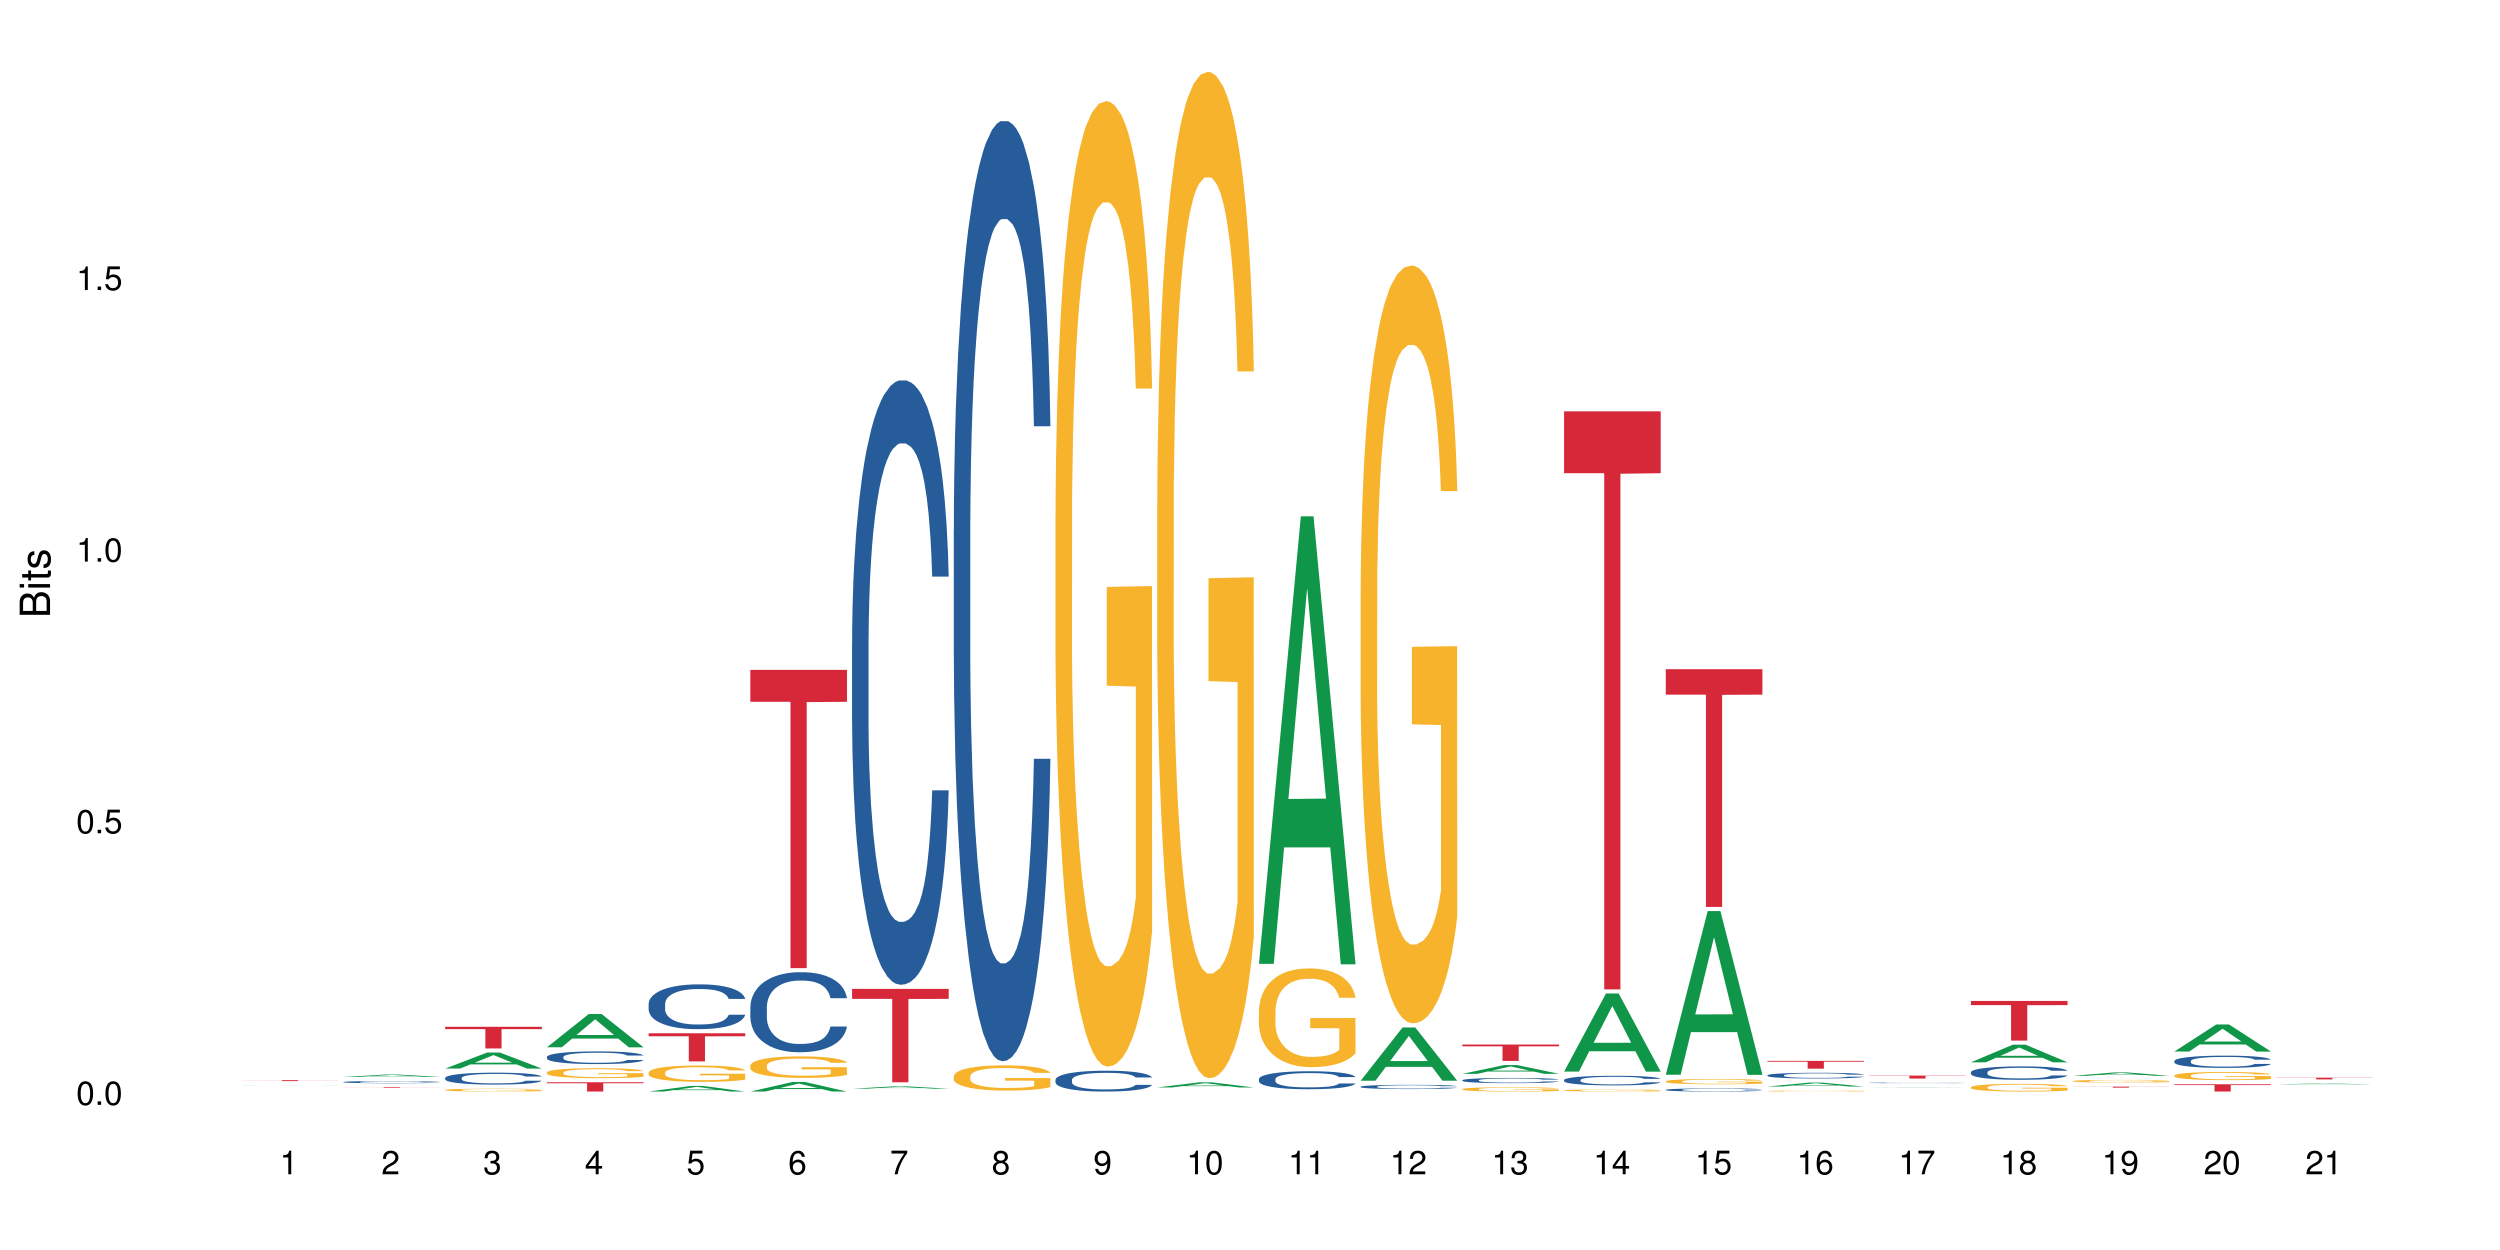 <?xml version="1.0" encoding="UTF-8"?>
<svg xmlns="http://www.w3.org/2000/svg" xmlns:xlink="http://www.w3.org/1999/xlink" width="720pt" height="360pt" viewBox="0 0 720 360" version="1.1">
<defs>
<g>
<symbol overflow="visible" id="glyph0-0">
<path style="stroke:none;" d=""/>
</symbol>
<symbol overflow="visible" id="glyph0-1">
<path style="stroke:none;" d="M 2.641 -6.797 C 2 -6.797 1.422 -6.531 1.078 -6.047 C 0.641 -5.453 0.406 -4.547 0.406 -3.297 C 0.406 -1 1.188 0.219 2.641 0.219 C 4.078 0.219 4.859 -1 4.859 -3.234 C 4.859 -4.562 4.656 -5.438 4.203 -6.047 C 3.844 -6.531 3.281 -6.797 2.641 -6.797 Z M 2.641 -6.047 C 3.547 -6.047 4 -5.125 4 -3.312 C 4 -1.375 3.562 -0.484 2.625 -0.484 C 1.734 -0.484 1.281 -1.422 1.281 -3.281 C 1.281 -5.141 1.734 -6.047 2.641 -6.047 Z M 2.641 -6.047 "/>
</symbol>
<symbol overflow="visible" id="glyph0-2">
<path style="stroke:none;" d="M 1.828 -1 L 0.828 -1 L 0.828 0 L 1.828 0 Z M 1.828 -1 "/>
</symbol>
<symbol overflow="visible" id="glyph0-3">
<path style="stroke:none;" d="M 4.562 -6.797 L 1.062 -6.797 L 0.547 -3.094 L 1.328 -3.094 C 1.719 -3.562 2.047 -3.734 2.578 -3.734 C 3.484 -3.734 4.062 -3.109 4.062 -2.094 C 4.062 -1.125 3.484 -0.531 2.578 -0.531 C 1.828 -0.531 1.375 -0.906 1.188 -1.672 L 0.328 -1.672 C 0.453 -1.109 0.547 -0.844 0.75 -0.594 C 1.125 -0.078 1.828 0.219 2.594 0.219 C 3.969 0.219 4.922 -0.781 4.922 -2.219 C 4.922 -3.562 4.031 -4.484 2.719 -4.484 C 2.25 -4.484 1.859 -4.359 1.469 -4.062 L 1.734 -5.969 L 4.562 -5.969 Z M 4.562 -6.797 "/>
</symbol>
<symbol overflow="visible" id="glyph0-4">
<path style="stroke:none;" d="M 2.484 -4.844 L 2.484 0 L 3.328 0 L 3.328 -6.797 L 2.766 -6.797 C 2.469 -5.75 2.281 -5.609 0.984 -5.453 L 0.984 -4.844 Z M 2.484 -4.844 "/>
</symbol>
<symbol overflow="visible" id="glyph0-5">
<path style="stroke:none;" d="M 4.859 -0.828 L 1.281 -0.828 C 1.359 -1.391 1.672 -1.75 2.5 -2.234 L 3.469 -2.75 C 4.406 -3.266 4.906 -3.969 4.906 -4.812 C 4.906 -5.375 4.672 -5.906 4.266 -6.266 C 3.859 -6.625 3.375 -6.797 2.719 -6.797 C 1.859 -6.797 1.219 -6.5 0.844 -5.922 C 0.609 -5.562 0.5 -5.125 0.484 -4.438 L 1.328 -4.438 C 1.359 -4.906 1.406 -5.188 1.531 -5.406 C 1.75 -5.812 2.188 -6.062 2.703 -6.062 C 3.469 -6.062 4.031 -5.516 4.031 -4.781 C 4.031 -4.25 3.719 -3.797 3.125 -3.438 L 2.234 -2.938 C 0.812 -2.141 0.406 -1.5 0.328 0 L 4.859 0 Z M 4.859 -0.828 "/>
</symbol>
<symbol overflow="visible" id="glyph0-6">
<path style="stroke:none;" d="M 2.125 -3.125 L 2.578 -3.125 C 3.516 -3.125 3.984 -2.703 3.984 -1.891 C 3.984 -1.031 3.469 -0.531 2.578 -0.531 C 1.656 -0.531 1.203 -0.984 1.156 -1.969 L 0.312 -1.969 C 0.344 -1.422 0.438 -1.078 0.609 -0.766 C 0.953 -0.109 1.625 0.219 2.547 0.219 C 3.953 0.219 4.859 -0.609 4.859 -1.906 C 4.859 -2.766 4.516 -3.25 3.703 -3.516 C 4.344 -3.766 4.656 -4.25 4.656 -4.938 C 4.656 -6.109 3.875 -6.797 2.578 -6.797 C 1.203 -6.797 0.484 -6.047 0.453 -4.609 L 1.297 -4.609 C 1.312 -5.016 1.344 -5.25 1.453 -5.453 C 1.641 -5.828 2.062 -6.062 2.594 -6.062 C 3.344 -6.062 3.797 -5.625 3.797 -4.906 C 3.797 -4.422 3.609 -4.141 3.25 -3.984 C 3.016 -3.891 2.719 -3.844 2.125 -3.844 Z M 2.125 -3.125 "/>
</symbol>
<symbol overflow="visible" id="glyph0-7">
<path style="stroke:none;" d="M 3.141 -1.625 L 3.141 0 L 3.984 0 L 3.984 -1.625 L 4.984 -1.625 L 4.984 -2.391 L 3.984 -2.391 L 3.984 -6.797 L 3.359 -6.797 L 0.266 -2.516 L 0.266 -1.625 Z M 3.141 -2.391 L 1 -2.391 L 3.141 -5.359 Z M 3.141 -2.391 "/>
</symbol>
<symbol overflow="visible" id="glyph0-8">
<path style="stroke:none;" d="M 4.781 -5.031 C 4.609 -6.141 3.891 -6.797 2.844 -6.797 C 2.094 -6.797 1.422 -6.438 1.031 -5.828 C 0.609 -5.172 0.406 -4.344 0.406 -3.094 C 0.406 -1.953 0.578 -1.234 0.984 -0.625 C 1.359 -0.078 1.953 0.219 2.703 0.219 C 3.984 0.219 4.922 -0.734 4.922 -2.078 C 4.922 -3.344 4.062 -4.234 2.844 -4.234 C 2.172 -4.234 1.641 -3.969 1.281 -3.469 C 1.281 -5.125 1.828 -6.047 2.797 -6.047 C 3.391 -6.047 3.797 -5.672 3.938 -5.031 Z M 2.734 -3.484 C 3.547 -3.484 4.062 -2.922 4.062 -2 C 4.062 -1.156 3.484 -0.531 2.703 -0.531 C 1.922 -0.531 1.328 -1.188 1.328 -2.047 C 1.328 -2.891 1.906 -3.484 2.734 -3.484 Z M 2.734 -3.484 "/>
</symbol>
<symbol overflow="visible" id="glyph0-9">
<path style="stroke:none;" d="M 4.984 -6.797 L 0.438 -6.797 L 0.438 -5.969 L 4.109 -5.969 C 2.5 -3.656 1.828 -2.234 1.328 0 L 2.219 0 C 2.594 -2.172 3.453 -4.047 4.984 -6.094 Z M 4.984 -6.797 "/>
</symbol>
<symbol overflow="visible" id="glyph0-10">
<path style="stroke:none;" d="M 3.75 -3.578 C 4.453 -4 4.688 -4.344 4.688 -4.984 C 4.688 -6.047 3.844 -6.797 2.641 -6.797 C 1.438 -6.797 0.594 -6.047 0.594 -4.984 C 0.594 -4.359 0.828 -4.016 1.516 -3.578 C 0.734 -3.203 0.359 -2.641 0.359 -1.891 C 0.359 -0.641 1.297 0.219 2.641 0.219 C 3.984 0.219 4.922 -0.641 4.922 -1.875 C 4.922 -2.641 4.531 -3.203 3.75 -3.578 Z M 2.641 -6.047 C 3.359 -6.047 3.812 -5.625 3.812 -4.969 C 3.812 -4.344 3.344 -3.922 2.641 -3.922 C 1.922 -3.922 1.453 -4.344 1.453 -4.984 C 1.453 -5.625 1.922 -6.047 2.641 -6.047 Z M 2.641 -3.203 C 3.484 -3.203 4.062 -2.672 4.062 -1.875 C 4.062 -1.062 3.484 -0.531 2.625 -0.531 C 1.797 -0.531 1.219 -1.078 1.219 -1.875 C 1.219 -2.672 1.797 -3.203 2.641 -3.203 Z M 2.641 -3.203 "/>
</symbol>
<symbol overflow="visible" id="glyph0-11">
<path style="stroke:none;" d="M 0.516 -1.547 C 0.672 -0.438 1.406 0.219 2.438 0.219 C 3.188 0.219 3.859 -0.141 4.266 -0.75 C 4.688 -1.406 4.891 -2.25 4.891 -3.484 C 4.891 -4.625 4.703 -5.359 4.312 -5.953 C 3.938 -6.5 3.344 -6.797 2.594 -6.797 C 1.297 -6.797 0.359 -5.844 0.359 -4.516 C 0.359 -3.25 1.234 -2.344 2.453 -2.344 C 3.094 -2.344 3.562 -2.578 4.016 -3.109 C 4 -1.453 3.469 -0.531 2.5 -0.531 C 1.906 -0.531 1.484 -0.906 1.359 -1.547 Z M 2.578 -6.062 C 3.375 -6.062 3.969 -5.406 3.969 -4.531 C 3.969 -3.688 3.375 -3.094 2.547 -3.094 C 1.734 -3.094 1.234 -3.672 1.234 -4.578 C 1.234 -5.438 1.797 -6.062 2.578 -6.062 Z M 2.578 -6.062 "/>
</symbol>
<symbol overflow="visible" id="glyph1-0">
<path style="stroke:none;" d=""/>
</symbol>
<symbol overflow="visible" id="glyph1-1">
<path style="stroke:none;" d="M 0 -0.953 L 0 -4.891 C 0 -5.719 -0.234 -6.344 -0.734 -6.797 C -1.188 -7.234 -1.812 -7.469 -2.5 -7.469 C -3.547 -7.469 -4.188 -7 -4.625 -5.875 C -4.984 -6.672 -5.641 -7.094 -6.531 -7.094 C -7.156 -7.094 -7.734 -6.859 -8.141 -6.391 C -8.562 -5.938 -8.75 -5.344 -8.75 -4.5 L -8.75 -0.953 Z M -4.984 -2.062 L -7.766 -2.062 L -7.766 -4.219 C -7.766 -4.844 -7.688 -5.203 -7.453 -5.5 C -7.219 -5.812 -6.859 -5.969 -6.375 -5.969 C -5.906 -5.969 -5.531 -5.812 -5.297 -5.5 C -5.062 -5.203 -4.984 -4.844 -4.984 -4.219 Z M -0.984 -2.062 L -4 -2.062 L -4 -4.781 C -4 -5.328 -3.859 -5.688 -3.578 -5.953 C -3.297 -6.219 -2.922 -6.359 -2.484 -6.359 C -2.062 -6.359 -1.688 -6.219 -1.406 -5.953 C -1.109 -5.688 -0.984 -5.328 -0.984 -4.781 Z M -0.984 -2.062 "/>
</symbol>
<symbol overflow="visible" id="glyph1-2">
<path style="stroke:none;" d="M -6.281 -1.797 L -6.281 -0.797 L 0 -0.797 L 0 -1.797 Z M -8.75 -1.797 L -8.75 -0.797 L -7.484 -0.797 L -7.484 -1.797 Z M -8.75 -1.797 "/>
</symbol>
<symbol overflow="visible" id="glyph1-3">
<path style="stroke:none;" d="M -6.281 -3.047 L -6.281 -2.016 L -8.016 -2.016 L -8.016 -1.016 L -6.281 -1.016 L -6.281 -0.172 L -5.469 -0.172 L -5.469 -1.016 L -0.719 -1.016 C -0.078 -1.016 0.281 -1.453 0.281 -2.234 C 0.281 -2.469 0.25 -2.719 0.188 -3.047 L -0.641 -3.047 C -0.609 -2.922 -0.594 -2.766 -0.594 -2.562 C -0.594 -2.141 -0.719 -2.016 -1.156 -2.016 L -5.469 -2.016 L -5.469 -3.047 Z M -6.281 -3.047 "/>
</symbol>
<symbol overflow="visible" id="glyph1-4">
<path style="stroke:none;" d="M -4.531 -5.25 C -5.766 -5.25 -6.469 -4.422 -6.469 -2.969 C -6.469 -1.516 -5.719 -0.562 -4.547 -0.562 C -3.562 -0.562 -3.094 -1.062 -2.734 -2.562 L -2.516 -3.484 C -2.344 -4.188 -2.094 -4.469 -1.625 -4.469 C -1.047 -4.469 -0.641 -3.875 -0.641 -3 C -0.641 -2.453 -0.797 -2 -1.062 -1.75 C -1.25 -1.594 -1.422 -1.531 -1.875 -1.469 L -1.875 -0.406 C -0.422 -0.453 0.281 -1.266 0.281 -2.922 C 0.281 -4.5 -0.5 -5.516 -1.719 -5.516 C -2.656 -5.516 -3.172 -4.984 -3.469 -3.734 L -3.703 -2.766 C -3.891 -1.953 -4.156 -1.609 -4.594 -1.609 C -5.172 -1.609 -5.547 -2.125 -5.547 -2.938 C -5.547 -3.75 -5.203 -4.172 -4.531 -4.203 Z M -4.531 -5.25 "/>
</symbol>
</g>
</defs>
<g id="surface15434">
<rect x="0" y="0" width="720" height="360" style="fill:rgb(100%,100%,100%);fill-opacity:1;stroke:none;"/>
<path style=" stroke:none;fill-rule:nonzero;fill:rgb(6.275%,58.824%,28.235%);fill-opacity:1;" d="M 69.629 312.547 L 69.66 312.547 L 81.699 312.527 L 85.359 312.527 L 97.457 312.547 L 93.207 312.547 L 90.176 312.543 L 76.883 312.543 L 73.91 312.547 L 69.629 312.547 L 78.164 312.539 L 88.957 312.539 L 83.574 312.531 L 83.453 312.531 L 78.133 312.539 L 78.164 312.539 Z M 69.629 312.547 "/>
<path style=" stroke:none;fill-rule:nonzero;fill:rgb(83.922%,15.686%,22.353%);fill-opacity:1;" d="M 69.629 311.086 L 97.457 311.086 L 97.457 311.113 L 85.859 311.113 L 85.859 311.348 L 81.195 311.348 L 81.195 311.113 L 69.629 311.113 Z M 69.629 311.086 "/>
<path style=" stroke:none;fill-rule:nonzero;fill:rgb(6.275%,58.824%,28.235%);fill-opacity:1;" d="M 98.922 310.156 L 98.953 310.156 L 110.996 309.473 L 114.652 309.473 L 126.754 310.156 L 122.5 310.156 L 119.469 309.977 L 106.18 309.977 L 103.203 310.156 L 98.922 310.156 L 107.457 309.902 L 118.25 309.902 L 112.867 309.582 L 112.809 309.582 L 112.75 309.586 L 107.426 309.902 L 107.457 309.902 Z M 98.922 310.156 "/>
<path style=" stroke:none;fill-rule:nonzero;fill:rgb(14.51%,36.078%,60%);fill-opacity:1;" d="M 98.922 311.613 L 98.957 311.613 L 98.957 311.602 L 99.059 311.578 L 99.297 311.551 L 99.535 311.531 L 100.145 311.496 L 100.992 311.461 L 101.875 311.438 L 102.52 311.422 L 103.098 311.41 L 104.422 311.387 L 105.27 311.375 L 106.188 311.367 L 107.305 311.355 L 108.121 311.352 L 109.953 311.34 L 111.312 311.336 L 115.992 311.336 L 116.977 311.34 L 118.062 311.344 L 118.98 311.352 L 120.574 311.363 L 122 311.379 L 122.645 311.391 L 123.664 311.406 L 124.445 311.426 L 124.988 311.441 L 125.598 311.461 L 126.141 311.488 L 126.551 311.52 L 126.754 311.543 L 122 311.543 L 121.762 311.52 L 121.492 311.5 L 120.984 311.477 L 120.473 311.461 L 119.762 311.445 L 119.117 311.434 L 118.234 311.422 L 117.453 311.414 L 116.641 311.41 L 115.859 311.406 L 114.363 311.402 L 111.988 311.402 L 110.664 311.406 L 109.953 311.414 L 108.934 311.422 L 108.223 311.43 L 107.375 311.441 L 106.797 311.449 L 106.086 311.465 L 105.574 311.477 L 105 311.496 L 104.66 311.512 L 104.352 311.527 L 104.082 311.547 L 103.879 311.57 L 103.742 311.59 L 103.676 311.613 L 103.676 311.703 L 103.742 311.723 L 103.914 311.75 L 104.352 311.785 L 105 311.816 L 105.746 311.84 L 106.457 311.855 L 106.863 311.867 L 107.406 311.875 L 108.258 311.887 L 109.477 311.898 L 110.191 311.902 L 111.277 311.906 L 112.398 311.91 L 113.891 311.91 L 115.215 311.906 L 116.098 311.906 L 117.012 311.898 L 118.27 311.891 L 119.047 311.879 L 119.727 311.871 L 120.238 311.859 L 120.574 311.848 L 121.086 311.832 L 121.492 311.812 L 121.797 311.789 L 122 311.77 L 126.754 311.77 L 126.551 311.793 L 126.242 311.816 L 125.938 311.832 L 125.461 311.855 L 124.918 311.871 L 124.141 311.895 L 123.496 311.906 L 122.645 311.922 L 121.867 311.934 L 121.016 311.941 L 119.762 311.953 L 118.945 311.961 L 118.062 311.965 L 117.012 311.969 L 115.688 311.973 L 114.262 311.977 L 111.516 311.977 L 110.461 311.973 L 109.07 311.969 L 107.34 311.957 L 106.086 311.945 L 105.102 311.934 L 104.25 311.922 L 103.301 311.906 L 102.078 311.883 L 101.332 311.863 L 100.824 311.844 L 100.246 311.824 L 99.84 311.801 L 99.363 311.77 L 99.023 311.727 L 98.922 311.695 Z M 98.922 311.613 "/>
<path style=" stroke:none;fill-rule:nonzero;fill:rgb(83.922%,15.686%,22.353%);fill-opacity:1;" d="M 98.922 313.156 L 126.754 313.156 L 126.754 313.176 L 115.152 313.176 L 115.152 313.348 L 110.488 313.348 L 110.488 313.176 L 98.922 313.176 Z M 98.922 313.156 "/>
<path style=" stroke:none;fill-rule:nonzero;fill:rgb(6.275%,58.824%,28.235%);fill-opacity:1;" d="M 128.219 307.746 L 128.246 307.742 L 140.289 303.129 L 143.945 303.129 L 156.047 307.75 L 151.793 307.75 L 148.762 306.543 L 135.473 306.543 L 132.5 307.746 L 128.219 307.746 L 136.75 306.047 L 147.543 306.043 L 142.16 303.883 L 142.102 303.879 L 142.043 303.891 L 136.719 306.043 L 136.75 306.047 Z M 128.219 307.746 "/>
<path style=" stroke:none;fill-rule:nonzero;fill:rgb(14.51%,36.078%,60%);fill-opacity:1;" d="M 128.219 310.426 L 128.25 310.422 L 128.25 310.348 L 128.352 310.227 L 128.59 310.078 L 128.828 309.973 L 129.438 309.789 L 130.289 309.609 L 131.168 309.473 L 131.816 309.391 L 132.391 309.328 L 133.715 309.211 L 134.562 309.152 L 135.48 309.098 L 136.602 309.043 L 137.414 309.012 L 139.246 308.961 L 140.605 308.941 L 141.656 308.93 L 143.93 308.93 L 145.289 308.945 L 146.273 308.961 L 147.359 308.984 L 148.273 309.012 L 149.871 309.082 L 151.297 309.168 L 151.941 309.219 L 152.957 309.316 L 153.738 309.41 L 154.281 309.492 L 154.891 309.609 L 155.434 309.75 L 155.844 309.91 L 156.047 310.047 L 151.297 310.047 L 151.059 309.918 L 150.785 309.824 L 150.277 309.695 L 149.77 309.602 L 149.055 309.512 L 148.41 309.453 L 147.527 309.391 L 146.746 309.355 L 145.934 309.328 L 145.152 309.309 L 143.66 309.289 L 141.93 309.289 L 141.285 309.297 L 139.961 309.32 L 139.246 309.344 L 138.23 309.387 L 137.516 309.426 L 136.668 309.488 L 136.09 309.543 L 135.379 309.625 L 134.867 309.695 L 134.293 309.801 L 133.953 309.879 L 133.648 309.965 L 133.375 310.07 L 133.172 310.18 L 133.035 310.297 L 132.969 310.41 L 132.969 310.895 L 133.035 311.008 L 133.207 311.141 L 133.648 311.332 L 134.293 311.496 L 135.039 311.629 L 135.75 311.723 L 136.16 311.766 L 136.703 311.816 L 137.551 311.879 L 138.773 311.941 L 139.484 311.969 L 140.57 311.992 L 141.691 312.004 L 143.184 312.004 L 144.508 311.992 L 145.391 311.977 L 146.305 311.953 L 147.562 311.898 L 148.344 311.848 L 149.02 311.789 L 149.531 311.73 L 149.871 311.68 L 150.379 311.582 L 150.785 311.477 L 151.09 311.367 L 151.297 311.258 L 156.047 311.258 L 155.844 311.383 L 155.539 311.508 L 155.23 311.598 L 154.758 311.707 L 154.215 311.805 L 153.434 311.914 L 152.789 311.988 L 151.941 312.066 L 151.16 312.125 L 150.312 312.18 L 149.055 312.242 L 148.242 312.273 L 147.359 312.301 L 146.305 312.324 L 144.984 312.348 L 143.559 312.359 L 142.234 312.363 L 140.809 312.355 L 139.758 312.344 L 138.363 312.316 L 136.633 312.258 L 135.379 312.199 L 134.395 312.141 L 133.547 312.078 L 132.594 311.992 L 131.375 311.855 L 130.625 311.75 L 130.117 311.66 L 129.539 311.539 L 129.133 311.43 L 128.66 311.254 L 128.32 311.031 L 128.219 310.859 Z M 128.219 310.426 "/>
<path style=" stroke:none;fill-rule:nonzero;fill:rgb(96.863%,70.196%,16.863%);fill-opacity:1;" d="M 128.219 313.898 L 128.25 313.898 L 128.25 313.883 L 128.387 313.848 L 128.727 313.801 L 129.168 313.762 L 129.645 313.73 L 129.949 313.715 L 130.457 313.691 L 130.898 313.676 L 132.02 313.641 L 133.445 313.609 L 134.223 313.598 L 135.105 313.586 L 136.363 313.57 L 136.938 313.566 L 138.703 313.551 L 140.707 313.547 L 142.914 313.543 L 143.93 313.543 L 145.32 313.547 L 147.223 313.555 L 148.309 313.562 L 149.156 313.57 L 150.039 313.578 L 151.125 313.594 L 152.145 313.613 L 152.957 313.633 L 153.773 313.652 L 154.453 313.68 L 155.027 313.703 L 155.539 313.734 L 155.844 313.762 L 156.047 313.789 L 151.328 313.789 L 151.059 313.762 L 150.754 313.742 L 150.242 313.719 L 149.734 313.699 L 149.227 313.684 L 148.273 313.664 L 147.461 313.652 L 146.441 313.641 L 145.457 313.637 L 144.336 313.633 L 143.66 313.629 L 141.859 313.629 L 140.23 313.637 L 139.281 313.641 L 138.602 313.648 L 137.652 313.66 L 137.074 313.668 L 136.734 313.672 L 135.719 313.695 L 135.039 313.719 L 134.664 313.734 L 134.191 313.754 L 133.852 313.777 L 133.477 313.805 L 133.273 313.828 L 133.004 313.879 L 132.969 314.016 L 133.07 314.043 L 133.273 314.074 L 133.547 314.102 L 133.953 314.133 L 134.359 314.152 L 135.074 314.184 L 135.684 314.203 L 136.16 314.215 L 137.074 314.234 L 137.449 314.242 L 138.332 314.258 L 139.246 314.266 L 140.367 314.277 L 141.215 314.281 L 142.574 314.285 L 144.305 314.285 L 146.34 314.281 L 147.629 314.273 L 148.512 314.27 L 149.09 314.262 L 149.801 314.254 L 150.312 314.246 L 150.785 314.238 L 151.363 314.227 L 151.363 314.043 L 142.98 314.043 L 142.98 313.961 L 156.012 313.957 L 156.047 314.254 L 155.332 314.273 L 154.453 314.293 L 153.602 314.309 L 152.719 314.32 L 151.465 314.336 L 150.445 314.348 L 148.887 314.355 L 147.461 314.363 L 145.969 314.367 L 144.645 314.371 L 141.691 314.371 L 140.199 314.363 L 139.008 314.359 L 137.922 314.352 L 136.836 314.34 L 135.48 314.324 L 134.598 314.312 L 133.68 314.297 L 132.766 314.277 L 131.949 314.258 L 131.406 314.242 L 130.863 314.223 L 130.289 314.199 L 129.746 314.176 L 129.336 314.152 L 128.965 314.125 L 128.691 314.102 L 128.422 314.066 L 128.285 314.039 L 128.219 314.016 Z M 128.219 313.898 "/>
<path style=" stroke:none;fill-rule:nonzero;fill:rgb(83.922%,15.686%,22.353%);fill-opacity:1;" d="M 128.219 295.715 L 156.047 295.715 L 156.047 296.383 L 144.449 296.387 L 144.449 301.949 L 139.781 301.949 L 139.781 296.395 L 139.715 296.383 L 128.219 296.383 Z M 128.219 295.715 "/>
<path style=" stroke:none;fill-rule:nonzero;fill:rgb(6.275%,58.824%,28.235%);fill-opacity:1;" d="M 157.512 301.621 L 157.539 301.613 L 169.582 292.023 L 173.238 292.023 L 185.34 301.629 L 181.09 301.629 L 178.055 299.121 L 164.766 299.121 L 161.793 301.621 L 157.512 301.621 L 166.043 298.086 L 176.836 298.078 L 171.457 293.594 L 171.395 293.586 L 171.336 293.613 L 166.016 298.078 L 166.043 298.086 Z M 157.512 301.621 "/>
<path style=" stroke:none;fill-rule:nonzero;fill:rgb(14.51%,36.078%,60%);fill-opacity:1;" d="M 157.512 304.398 L 157.547 304.395 L 157.547 304.312 L 157.648 304.188 L 157.883 304.027 L 158.121 303.918 L 158.734 303.719 L 159.582 303.531 L 160.465 303.383 L 161.109 303.297 L 161.684 303.23 L 163.008 303.105 L 163.859 303.043 L 164.773 302.988 L 165.895 302.93 L 166.707 302.895 L 168.539 302.844 L 169.898 302.82 L 170.949 302.809 L 173.223 302.809 L 174.582 302.824 L 175.566 302.84 L 176.652 302.867 L 177.57 302.895 L 179.164 302.969 L 180.59 303.062 L 181.234 303.117 L 182.254 303.219 L 183.031 303.32 L 183.574 303.406 L 184.188 303.531 L 184.73 303.68 L 185.137 303.852 L 185.34 303.992 L 180.59 303.992 L 180.352 303.859 L 180.078 303.758 L 179.57 303.621 L 179.062 303.523 L 178.348 303.426 L 177.703 303.363 L 176.82 303.301 L 176.043 303.262 L 175.227 303.23 L 174.445 303.211 L 172.953 303.191 L 171.223 303.191 L 170.578 303.195 L 169.254 303.223 L 168.539 303.246 L 167.523 303.293 L 166.809 303.336 L 165.961 303.402 L 165.383 303.461 L 164.672 303.547 L 164.164 303.625 L 163.586 303.734 L 163.246 303.816 L 162.941 303.91 L 162.668 304.02 L 162.465 304.137 L 162.332 304.262 L 162.262 304.379 L 162.262 304.898 L 162.332 305.016 L 162.5 305.156 L 162.941 305.359 L 163.586 305.539 L 164.332 305.676 L 165.047 305.777 L 165.453 305.824 L 165.996 305.879 L 166.844 305.945 L 168.066 306.012 L 168.777 306.039 L 169.863 306.062 L 170.984 306.078 L 172.477 306.078 L 173.801 306.062 L 174.684 306.047 L 175.602 306.02 L 176.855 305.965 L 177.637 305.91 L 178.316 305.848 L 178.824 305.785 L 179.164 305.73 L 179.672 305.629 L 180.078 305.516 L 180.387 305.398 L 180.59 305.285 L 185.34 305.285 L 185.137 305.418 L 184.832 305.547 L 184.527 305.645 L 184.051 305.762 L 183.508 305.863 L 182.727 305.98 L 182.082 306.059 L 181.234 306.141 L 180.453 306.203 L 179.605 306.262 L 178.348 306.328 L 177.535 306.359 L 176.652 306.391 L 175.602 306.418 L 174.277 306.441 L 172.852 306.453 L 171.527 306.457 L 170.102 306.453 L 169.051 306.438 L 167.66 306.406 L 165.93 306.348 L 164.672 306.285 L 163.688 306.223 L 162.84 306.156 L 161.891 306.062 L 160.668 305.918 L 159.922 305.805 L 159.41 305.711 L 158.836 305.582 L 158.426 305.465 L 157.953 305.277 L 157.613 305.039 L 157.512 304.855 Z M 157.512 304.398 "/>
<path style=" stroke:none;fill-rule:nonzero;fill:rgb(96.863%,70.196%,16.863%);fill-opacity:1;" d="M 157.512 308.867 L 157.547 308.863 L 157.547 308.812 L 157.68 308.695 L 158.02 308.531 L 158.461 308.398 L 158.938 308.293 L 159.242 308.238 L 159.75 308.16 L 160.191 308.102 L 161.312 307.984 L 162.738 307.875 L 163.52 307.828 L 164.402 307.781 L 165.656 307.73 L 166.234 307.715 L 167.996 307.672 L 170 307.645 L 172.207 307.637 L 173.223 307.641 L 174.617 307.652 L 176.516 307.68 L 177.602 307.707 L 178.449 307.73 L 179.332 307.766 L 180.418 307.82 L 181.438 307.883 L 182.254 307.945 L 183.066 308.023 L 183.746 308.105 L 184.32 308.199 L 184.832 308.309 L 185.137 308.402 L 185.34 308.492 L 180.621 308.492 L 180.352 308.402 L 180.047 308.328 L 179.535 308.242 L 179.027 308.18 L 178.52 308.129 L 177.57 308.062 L 176.754 308.02 L 175.734 307.984 L 174.75 307.961 L 173.633 307.945 L 172.953 307.938 L 171.152 307.938 L 169.523 307.957 L 168.574 307.977 L 167.895 308 L 166.945 308.039 L 166.367 308.07 L 166.031 308.09 L 165.012 308.172 L 164.332 308.246 L 163.961 308.297 L 163.484 308.375 L 163.145 308.445 L 162.773 308.551 L 162.566 308.629 L 162.297 308.809 L 162.262 309.277 L 162.363 309.379 L 162.566 309.484 L 162.84 309.582 L 163.246 309.68 L 163.652 309.758 L 164.367 309.859 L 164.977 309.926 L 165.453 309.973 L 166.367 310.043 L 166.742 310.066 L 167.625 310.113 L 168.539 310.148 L 169.66 310.18 L 170.508 310.195 L 171.867 310.211 L 173.598 310.211 L 175.633 310.195 L 176.922 310.172 L 177.805 310.152 L 178.383 310.133 L 179.098 310.105 L 179.605 310.078 L 180.078 310.051 L 180.656 310.004 L 180.656 309.379 L 172.273 309.375 L 172.273 309.082 L 185.305 309.078 L 185.34 310.105 L 184.629 310.176 L 183.746 310.242 L 182.898 310.297 L 182.016 310.34 L 180.758 310.391 L 179.742 310.422 L 178.18 310.457 L 176.754 310.48 L 175.262 310.496 L 173.938 310.508 L 172.375 310.508 L 170.984 310.504 L 169.492 310.488 L 168.305 310.465 L 167.219 310.441 L 166.133 310.406 L 164.773 310.352 L 163.891 310.305 L 162.977 310.25 L 162.059 310.188 L 161.246 310.113 L 160.703 310.059 L 160.16 309.996 L 159.582 309.918 L 159.039 309.828 L 158.633 309.75 L 158.258 309.656 L 157.984 309.57 L 157.715 309.453 L 157.578 309.359 L 157.512 309.277 Z M 157.512 308.867 "/>
<path style=" stroke:none;fill-rule:nonzero;fill:rgb(83.922%,15.686%,22.353%);fill-opacity:1;" d="M 157.512 311.688 L 185.34 311.688 L 185.34 311.977 L 173.742 311.977 L 173.742 314.371 L 169.074 314.371 L 169.074 311.98 L 169.008 311.977 L 157.512 311.977 Z M 157.512 311.688 "/>
<path style=" stroke:none;fill-rule:nonzero;fill:rgb(6.275%,58.824%,28.235%);fill-opacity:1;" d="M 186.805 314.367 L 186.836 314.367 L 198.875 312.754 L 202.535 312.754 L 214.633 314.371 L 210.383 314.371 L 207.352 313.949 L 194.059 313.949 L 191.086 314.367 L 186.805 314.367 L 195.34 313.773 L 206.133 313.773 L 200.75 313.02 L 200.691 313.016 L 200.629 313.02 L 195.309 313.773 L 195.34 313.773 Z M 186.805 314.367 "/>
<path style=" stroke:none;fill-rule:nonzero;fill:rgb(14.51%,36.078%,60%);fill-opacity:1;" d="M 186.805 289.113 L 186.84 289.102 L 186.84 288.816 L 186.941 288.371 L 187.18 287.805 L 187.414 287.414 L 188.027 286.719 L 188.875 286.047 L 189.758 285.527 L 190.402 285.223 L 190.98 284.984 L 192.305 284.547 L 193.152 284.324 L 194.066 284.125 L 195.188 283.922 L 196.004 283.805 L 197.836 283.617 L 199.191 283.535 L 200.246 283.5 L 202.52 283.5 L 203.875 283.547 L 204.859 283.605 L 205.945 283.699 L 206.863 283.805 L 208.457 284.066 L 209.883 284.395 L 210.527 284.586 L 211.547 284.949 L 212.328 285.305 L 212.871 285.609 L 213.48 286.047 L 214.023 286.578 L 214.43 287.18 L 214.633 287.684 L 209.883 287.684 L 209.645 287.215 L 209.375 286.848 L 208.863 286.363 L 208.355 286.023 L 207.645 285.68 L 207 285.457 L 206.117 285.234 L 205.336 285.09 L 204.52 284.984 L 203.738 284.914 L 202.246 284.844 L 200.516 284.844 L 199.871 284.867 L 198.547 284.961 L 197.836 285.043 L 196.816 285.211 L 196.105 285.363 L 195.254 285.598 L 194.68 285.797 L 193.965 286.105 L 193.457 286.375 L 192.879 286.766 L 192.539 287.059 L 192.234 287.391 L 191.965 287.781 L 191.762 288.191 L 191.625 288.629 L 191.555 289.055 L 191.555 290.883 L 191.625 291.305 L 191.793 291.801 L 192.234 292.52 L 192.879 293.145 L 193.625 293.641 L 194.34 293.996 L 194.746 294.16 L 195.289 294.348 L 196.137 294.586 L 197.359 294.82 L 198.074 294.914 L 199.16 295.008 L 200.277 295.055 L 201.773 295.055 L 203.094 295.008 L 203.977 294.949 L 204.895 294.855 L 206.148 294.656 L 206.93 294.465 L 207.609 294.242 L 208.117 294.02 L 208.457 293.828 L 208.965 293.465 L 209.375 293.062 L 209.68 292.648 L 209.883 292.25 L 214.633 292.25 L 214.43 292.723 L 214.125 293.18 L 213.82 293.523 L 213.344 293.938 L 212.801 294.301 L 212.02 294.715 L 211.375 294.984 L 210.527 295.281 L 209.746 295.504 L 208.898 295.703 L 207.645 295.941 L 206.828 296.059 L 205.945 296.164 L 204.895 296.258 L 203.57 296.34 L 202.145 296.387 L 200.82 296.398 L 199.395 296.375 L 198.344 296.328 L 196.953 296.223 L 195.223 296.012 L 193.965 295.785 L 192.98 295.562 L 192.133 295.328 L 191.184 295.008 L 189.961 294.488 L 189.215 294.09 L 188.707 293.758 L 188.129 293.297 L 187.723 292.887 L 187.246 292.227 L 186.906 291.387 L 186.805 290.738 Z M 186.805 289.113 "/>
<path style=" stroke:none;fill-rule:nonzero;fill:rgb(96.863%,70.196%,16.863%);fill-opacity:1;" d="M 186.805 308.887 L 186.84 308.879 L 186.84 308.793 L 186.977 308.602 L 187.312 308.336 L 187.754 308.117 L 188.23 307.945 L 188.535 307.855 L 189.047 307.727 L 189.484 307.629 L 190.605 307.438 L 192.031 307.258 L 192.812 307.18 L 193.695 307.105 L 194.949 307.023 L 195.527 306.996 L 197.293 306.926 L 199.293 306.883 L 201.5 306.871 L 202.52 306.875 L 203.91 306.891 L 205.809 306.938 L 206.895 306.98 L 207.746 307.023 L 208.629 307.082 L 209.715 307.168 L 210.73 307.27 L 211.547 307.371 L 212.359 307.5 L 213.039 307.641 L 213.617 307.789 L 214.125 307.969 L 214.43 308.121 L 214.633 308.27 L 209.918 308.27 L 209.645 308.121 L 209.34 308.004 L 208.832 307.863 L 208.32 307.758 L 207.812 307.68 L 206.863 307.566 L 206.047 307.496 L 205.031 307.438 L 204.047 307.398 L 202.926 307.371 L 202.246 307.363 L 200.449 307.363 L 198.82 307.395 L 197.867 307.43 L 197.191 307.465 L 196.238 307.527 L 195.664 307.578 L 195.324 307.613 L 194.305 307.746 L 193.625 307.867 L 193.254 307.949 L 192.777 308.078 L 192.438 308.191 L 192.066 308.363 L 191.863 308.492 L 191.59 308.785 L 191.555 309.559 L 191.656 309.723 L 191.863 309.898 L 192.133 310.055 L 192.539 310.215 L 192.949 310.34 L 193.66 310.508 L 194.27 310.621 L 194.746 310.691 L 195.664 310.809 L 196.035 310.848 L 196.918 310.926 L 197.836 310.984 L 198.953 311.035 L 199.805 311.062 L 201.16 311.086 L 202.891 311.086 L 204.93 311.059 L 206.219 311.023 L 207.102 310.988 L 207.676 310.961 L 208.391 310.914 L 208.898 310.871 L 209.375 310.82 L 209.949 310.75 L 209.949 309.723 L 201.566 309.719 L 201.566 309.238 L 214.602 309.234 L 214.633 310.914 L 213.922 311.027 L 213.039 311.141 L 212.191 311.227 L 211.309 311.301 L 210.051 311.379 L 209.035 311.434 L 207.473 311.492 L 206.047 311.531 L 204.555 311.559 L 203.23 311.57 L 201.668 311.574 L 200.277 311.566 L 198.785 311.539 L 197.598 311.504 L 196.512 311.461 L 195.426 311.406 L 194.066 311.316 L 193.184 311.242 L 192.27 311.152 L 191.352 311.047 L 190.539 310.93 L 189.996 310.84 L 189.453 310.734 L 188.875 310.605 L 188.332 310.461 L 187.926 310.328 L 187.551 310.18 L 187.281 310.035 L 187.008 309.844 L 186.871 309.688 L 186.805 309.555 Z M 186.805 308.887 "/>
<path style=" stroke:none;fill-rule:nonzero;fill:rgb(83.922%,15.686%,22.353%);fill-opacity:1;" d="M 186.805 297.578 L 214.633 297.578 L 214.633 298.449 L 203.035 298.457 L 203.035 305.691 L 198.371 305.691 L 198.371 298.465 L 198.301 298.449 L 186.805 298.449 Z M 186.805 297.578 "/>
<path style=" stroke:none;fill-rule:nonzero;fill:rgb(6.275%,58.824%,28.235%);fill-opacity:1;" d="M 216.098 314.367 L 216.129 314.367 L 228.172 311.613 L 231.828 311.613 L 243.93 314.371 L 239.676 314.371 L 236.645 313.652 L 223.355 313.652 L 220.379 314.367 L 216.098 314.367 L 224.633 313.355 L 235.426 313.352 L 230.043 312.066 L 229.984 312.062 L 229.926 312.07 L 224.602 313.352 L 224.633 313.355 Z M 216.098 314.367 "/>
<path style=" stroke:none;fill-rule:nonzero;fill:rgb(14.51%,36.078%,60%);fill-opacity:1;" d="M 216.098 290.035 L 216.133 290.012 L 216.133 289.508 L 216.234 288.707 L 216.473 287.695 L 216.711 287 L 217.32 285.758 L 218.168 284.555 L 219.051 283.629 L 219.695 283.082 L 220.273 282.66 L 221.598 281.879 L 222.445 281.48 L 223.363 281.121 L 224.48 280.762 L 225.297 280.555 L 227.129 280.215 L 228.488 280.066 L 229.539 280.004 L 231.812 280.004 L 233.168 280.09 L 234.152 280.195 L 235.238 280.363 L 236.156 280.555 L 237.75 281.016 L 239.176 281.605 L 239.82 281.945 L 240.84 282.598 L 241.621 283.23 L 242.164 283.777 L 242.773 284.555 L 243.316 285.504 L 243.723 286.578 L 243.93 287.484 L 239.176 287.484 L 238.938 286.641 L 238.668 285.988 L 238.16 285.125 L 237.648 284.516 L 236.938 283.902 L 236.293 283.504 L 235.41 283.102 L 234.629 282.848 L 233.816 282.66 L 233.035 282.535 L 231.539 282.406 L 229.809 282.406 L 229.164 282.449 L 227.84 282.617 L 227.129 282.766 L 226.109 283.059 L 225.398 283.336 L 224.551 283.754 L 223.973 284.113 L 223.262 284.66 L 222.75 285.145 L 222.176 285.84 L 221.836 286.367 L 221.527 286.957 L 221.258 287.652 L 221.055 288.391 L 220.918 289.172 L 220.852 289.93 L 220.852 293.195 L 220.918 293.953 L 221.086 294.84 L 221.527 296.125 L 222.176 297.238 L 222.922 298.125 L 223.633 298.758 L 224.039 299.051 L 224.582 299.391 L 225.434 299.812 L 226.652 300.23 L 227.367 300.402 L 228.453 300.57 L 229.574 300.652 L 231.066 300.652 L 232.391 300.57 L 233.273 300.465 L 234.188 300.297 L 235.445 299.938 L 236.223 299.602 L 236.902 299.199 L 237.41 298.801 L 237.75 298.461 L 238.262 297.809 L 238.668 297.094 L 238.973 296.355 L 239.176 295.641 L 243.93 295.641 L 243.723 296.48 L 243.418 297.305 L 243.113 297.914 L 242.637 298.652 L 242.094 299.305 L 241.316 300.043 L 240.672 300.527 L 239.82 301.055 L 239.043 301.453 L 238.191 301.812 L 236.938 302.234 L 236.121 302.445 L 235.238 302.633 L 234.188 302.801 L 232.863 302.949 L 231.438 303.035 L 230.117 303.055 L 228.691 303.012 L 227.637 302.93 L 226.246 302.738 L 224.516 302.359 L 223.262 301.961 L 222.277 301.559 L 221.426 301.137 L 220.477 300.57 L 219.254 299.641 L 218.508 298.926 L 218 298.336 L 217.422 297.516 L 217.016 296.777 L 216.539 295.598 L 216.199 294.102 L 216.098 292.941 Z M 216.098 290.035 "/>
<path style=" stroke:none;fill-rule:nonzero;fill:rgb(96.863%,70.196%,16.863%);fill-opacity:1;" d="M 216.098 306.891 L 216.133 306.883 L 216.133 306.77 L 216.27 306.516 L 216.609 306.164 L 217.051 305.875 L 217.523 305.648 L 217.828 305.531 L 218.34 305.363 L 218.781 305.238 L 219.898 304.98 L 221.324 304.746 L 222.105 304.641 L 222.988 304.547 L 224.242 304.438 L 224.82 304.398 L 226.586 304.309 L 228.59 304.25 L 230.793 304.234 L 231.812 304.242 L 233.203 304.262 L 235.105 304.324 L 236.191 304.383 L 237.039 304.438 L 237.922 304.512 L 239.008 304.625 L 240.023 304.762 L 240.84 304.898 L 241.656 305.066 L 242.332 305.25 L 242.91 305.445 L 243.418 305.684 L 243.723 305.883 L 243.93 306.082 L 239.211 306.082 L 238.938 305.883 L 238.633 305.73 L 238.125 305.543 L 237.617 305.406 L 237.105 305.301 L 236.156 305.152 L 235.344 305.062 L 234.324 304.98 L 233.34 304.93 L 232.219 304.898 L 231.539 304.887 L 229.742 304.887 L 228.113 304.926 L 227.164 304.973 L 226.484 305.016 L 225.535 305.102 L 224.957 305.168 L 224.617 305.215 L 223.598 305.391 L 222.922 305.547 L 222.547 305.656 L 222.07 305.824 L 221.734 305.98 L 221.359 306.207 L 221.156 306.375 L 220.883 306.762 L 220.852 307.781 L 220.953 307.996 L 221.156 308.227 L 221.426 308.43 L 221.836 308.645 L 222.242 308.809 L 222.953 309.031 L 223.566 309.18 L 224.039 309.273 L 224.957 309.426 L 225.332 309.477 L 226.211 309.578 L 227.129 309.66 L 228.25 309.727 L 229.098 309.762 L 230.453 309.789 L 232.188 309.789 L 234.223 309.754 L 235.512 309.711 L 236.395 309.664 L 236.973 309.625 L 237.684 309.562 L 238.191 309.508 L 238.668 309.445 L 239.246 309.348 L 239.246 307.996 L 230.863 307.988 L 230.863 307.355 L 243.895 307.348 L 243.93 309.562 L 243.215 309.715 L 242.332 309.863 L 241.484 309.977 L 240.602 310.074 L 239.348 310.18 L 238.328 310.246 L 236.766 310.328 L 235.344 310.379 L 233.848 310.414 L 232.523 310.43 L 230.965 310.434 L 229.574 310.422 L 228.078 310.391 L 226.891 310.344 L 225.805 310.289 L 224.719 310.215 L 223.363 310.094 L 222.48 310 L 221.562 309.879 L 220.648 309.738 L 219.832 309.586 L 219.289 309.465 L 218.746 309.332 L 218.168 309.16 L 217.625 308.969 L 217.219 308.793 L 216.844 308.594 L 216.574 308.406 L 216.301 308.152 L 216.168 307.949 L 216.098 307.773 Z M 216.098 306.891 "/>
<path style=" stroke:none;fill-rule:nonzero;fill:rgb(83.922%,15.686%,22.353%);fill-opacity:1;" d="M 216.098 192.926 L 243.93 192.926 L 243.93 202.121 L 232.328 202.203 L 232.328 278.824 L 227.664 278.824 L 227.664 202.281 L 227.598 202.121 L 216.098 202.121 Z M 216.098 192.926 "/>
<path style=" stroke:none;fill-rule:nonzero;fill:rgb(6.275%,58.824%,28.235%);fill-opacity:1;" d="M 245.395 313.543 L 245.422 313.543 L 257.465 312.867 L 261.121 312.867 L 273.223 313.547 L 268.969 313.547 L 265.938 313.367 L 252.648 313.367 L 249.676 313.543 L 245.395 313.543 L 253.926 313.297 L 264.719 313.293 L 259.336 312.977 L 259.277 312.977 L 259.219 312.98 L 253.895 313.293 L 253.926 313.297 Z M 245.395 313.543 "/>
<path style=" stroke:none;fill-rule:nonzero;fill:rgb(14.51%,36.078%,60%);fill-opacity:1;" d="M 245.395 185.305 L 245.426 185.148 L 245.426 181.328 L 245.527 175.285 L 245.766 167.648 L 246.004 162.398 L 246.613 153.012 L 247.465 143.945 L 248.344 136.945 L 248.992 132.809 L 249.566 129.629 L 250.891 123.742 L 251.738 120.719 L 252.656 118.016 L 253.777 115.309 L 254.59 113.719 L 256.422 111.172 L 257.781 110.059 L 258.832 109.582 L 261.105 109.582 L 262.465 110.219 L 263.449 111.016 L 264.535 112.285 L 265.449 113.719 L 267.047 117.219 L 268.473 121.672 L 269.117 124.219 L 270.133 129.148 L 270.914 133.922 L 271.457 138.059 L 272.066 143.945 L 272.609 151.102 L 273.02 159.215 L 273.223 166.059 L 268.473 166.059 L 268.234 159.695 L 267.961 154.762 L 267.453 148.238 L 266.945 143.625 L 266.23 139.012 L 265.586 135.992 L 264.703 132.969 L 263.922 131.059 L 263.109 129.629 L 262.328 128.672 L 260.836 127.719 L 259.105 127.719 L 258.461 128.035 L 257.137 129.309 L 256.422 130.422 L 255.406 132.648 L 254.691 134.719 L 253.844 137.898 L 253.266 140.605 L 252.555 144.738 L 252.043 148.398 L 251.469 153.648 L 251.129 157.625 L 250.824 162.078 L 250.551 167.328 L 250.348 172.898 L 250.211 178.785 L 250.145 184.512 L 250.145 209.168 L 250.211 214.895 L 250.383 221.578 L 250.824 231.281 L 251.469 239.711 L 252.215 246.395 L 252.926 251.168 L 253.336 253.395 L 253.879 255.938 L 254.727 259.121 L 255.949 262.305 L 256.66 263.574 L 257.746 264.848 L 258.867 265.484 L 260.359 265.484 L 261.684 264.848 L 262.566 264.051 L 263.48 262.781 L 264.738 260.074 L 265.52 257.531 L 266.195 254.508 L 266.707 251.484 L 267.047 248.941 L 267.555 244.008 L 267.961 238.598 L 268.266 233.031 L 268.473 227.621 L 273.223 227.621 L 273.02 233.984 L 272.715 240.191 L 272.406 244.805 L 271.934 250.371 L 271.391 255.305 L 270.609 260.871 L 269.965 264.531 L 269.117 268.508 L 268.336 271.531 L 267.488 274.234 L 266.23 277.414 L 265.418 279.008 L 264.535 280.438 L 263.48 281.711 L 262.16 282.824 L 260.734 283.461 L 259.41 283.621 L 257.984 283.301 L 256.934 282.664 L 255.539 281.234 L 253.809 278.371 L 252.555 275.348 L 251.57 272.324 L 250.723 269.145 L 249.77 264.848 L 248.551 257.848 L 247.801 252.441 L 247.293 247.984 L 246.715 241.781 L 246.309 236.215 L 245.836 227.305 L 245.496 216.008 L 245.395 207.262 Z M 245.395 185.305 "/>
<path style=" stroke:none;fill-rule:nonzero;fill:rgb(83.922%,15.686%,22.353%);fill-opacity:1;" d="M 245.395 284.801 L 273.223 284.801 L 273.223 287.676 L 261.625 287.703 L 261.625 311.688 L 256.957 311.688 L 256.957 287.727 L 256.891 287.676 L 245.395 287.676 Z M 245.395 284.801 "/>
<path style=" stroke:none;fill-rule:nonzero;fill:rgb(14.51%,36.078%,60%);fill-opacity:1;" d="M 274.688 152.703 L 274.723 152.457 L 274.723 146.516 L 274.824 137.109 L 275.059 125.23 L 275.297 117.062 L 275.91 102.461 L 276.758 88.355 L 277.641 77.465 L 278.285 71.031 L 278.859 66.082 L 280.184 56.922 L 281.035 52.223 L 281.949 48.016 L 283.07 43.805 L 283.883 41.332 L 285.715 37.371 L 287.074 35.641 L 288.125 34.898 L 290.398 34.898 L 291.758 35.887 L 292.742 37.125 L 293.828 39.105 L 294.746 41.332 L 296.34 46.777 L 297.766 53.707 L 298.41 57.664 L 299.426 65.34 L 300.207 72.762 L 300.75 79.199 L 301.363 88.355 L 301.906 99.492 L 302.312 112.113 L 302.516 122.758 L 297.766 122.758 L 297.527 112.855 L 297.254 105.184 L 296.746 95.039 L 296.238 87.859 L 295.523 80.684 L 294.879 75.98 L 293.996 71.277 L 293.219 68.309 L 292.402 66.082 L 291.621 64.594 L 290.129 63.109 L 288.398 63.109 L 287.754 63.605 L 286.43 65.586 L 285.715 67.316 L 284.699 70.781 L 283.984 74 L 283.137 78.949 L 282.559 83.156 L 281.848 89.594 L 281.34 95.285 L 280.762 103.453 L 280.422 109.641 L 280.117 116.57 L 279.844 124.734 L 279.641 133.398 L 279.508 142.555 L 279.438 151.465 L 279.438 189.828 L 279.508 198.738 L 279.676 209.133 L 280.117 224.227 L 280.762 237.344 L 281.508 247.738 L 282.223 255.164 L 282.629 258.629 L 283.172 262.59 L 284.02 267.539 L 285.242 272.488 L 285.953 274.469 L 287.039 276.449 L 288.16 277.438 L 289.652 277.438 L 290.977 276.449 L 291.859 275.211 L 292.777 273.23 L 294.031 269.023 L 294.812 265.062 L 295.492 260.363 L 296 255.66 L 296.34 251.699 L 296.848 244.027 L 297.254 235.613 L 297.562 226.949 L 297.766 218.535 L 302.516 218.535 L 302.312 228.434 L 302.008 238.086 L 301.703 245.266 L 301.227 253.926 L 300.684 261.598 L 299.902 270.262 L 299.258 275.953 L 298.41 282.141 L 297.629 286.844 L 296.781 291.051 L 295.523 296 L 294.711 298.477 L 293.828 300.703 L 292.777 302.684 L 291.453 304.414 L 290.027 305.406 L 288.703 305.652 L 287.277 305.156 L 286.227 304.168 L 284.836 301.941 L 283.102 297.484 L 281.848 292.785 L 280.863 288.082 L 280.016 283.133 L 279.066 276.449 L 277.844 265.559 L 277.098 257.145 L 276.586 250.215 L 276.012 240.562 L 275.602 231.898 L 275.129 218.039 L 274.789 200.469 L 274.688 186.855 Z M 274.688 152.703 "/>
<path style=" stroke:none;fill-rule:nonzero;fill:rgb(96.863%,70.196%,16.863%);fill-opacity:1;" d="M 274.688 309.941 L 274.723 309.934 L 274.723 309.801 L 274.855 309.504 L 275.195 309.094 L 275.637 308.754 L 276.113 308.488 L 276.418 308.352 L 276.926 308.152 L 277.367 308.004 L 278.488 307.707 L 279.914 307.43 L 280.695 307.309 L 281.578 307.195 L 282.832 307.07 L 283.41 307.023 L 285.172 306.918 L 287.176 306.852 L 289.383 306.832 L 290.398 306.84 L 291.793 306.867 L 293.691 306.938 L 294.777 307.004 L 295.625 307.07 L 296.508 307.156 L 297.594 307.289 L 298.613 307.449 L 299.426 307.609 L 300.242 307.809 L 300.922 308.02 L 301.496 308.25 L 302.008 308.527 L 302.312 308.762 L 302.516 308.992 L 297.797 308.992 L 297.527 308.762 L 297.223 308.582 L 296.711 308.363 L 296.203 308.203 L 295.695 308.078 L 294.746 307.906 L 293.93 307.801 L 292.91 307.707 L 291.926 307.648 L 290.809 307.609 L 290.129 307.594 L 288.328 307.594 L 286.699 307.641 L 285.75 307.695 L 285.07 307.746 L 284.121 307.848 L 283.543 307.926 L 283.207 307.98 L 282.188 308.184 L 281.508 308.371 L 281.137 308.496 L 280.66 308.695 L 280.32 308.875 L 279.945 309.141 L 279.742 309.336 L 279.473 309.789 L 279.438 310.98 L 279.539 311.234 L 279.742 311.504 L 280.016 311.742 L 280.422 311.996 L 280.828 312.188 L 281.543 312.445 L 282.152 312.617 L 282.629 312.73 L 283.543 312.91 L 283.918 312.969 L 284.801 313.09 L 285.715 313.18 L 286.836 313.262 L 287.684 313.301 L 289.043 313.332 L 290.773 313.332 L 292.809 313.293 L 294.098 313.242 L 294.98 313.188 L 295.559 313.141 L 296.27 313.07 L 296.781 313.004 L 297.254 312.93 L 297.832 312.816 L 297.832 311.234 L 289.449 311.227 L 289.449 310.484 L 302.48 310.477 L 302.516 313.07 L 301.805 313.246 L 300.922 313.422 L 300.074 313.551 L 299.191 313.664 L 297.934 313.793 L 296.918 313.871 L 295.355 313.965 L 293.93 314.023 L 292.438 314.062 L 291.113 314.082 L 289.551 314.09 L 288.16 314.078 L 286.668 314.035 L 285.48 313.984 L 284.395 313.918 L 283.309 313.832 L 281.949 313.691 L 281.066 313.578 L 280.152 313.441 L 279.234 313.273 L 278.422 313.094 L 277.879 312.957 L 277.332 312.797 L 276.758 312.598 L 276.215 312.371 L 275.809 312.168 L 275.434 311.938 L 275.16 311.719 L 274.891 311.418 L 274.754 311.18 L 274.688 310.973 Z M 274.688 309.941 "/>
<path style=" stroke:none;fill-rule:nonzero;fill:rgb(14.51%,36.078%,60%);fill-opacity:1;" d="M 303.98 310.98 L 304.016 310.973 L 304.016 310.844 L 304.117 310.633 L 304.355 310.371 L 304.59 310.188 L 305.203 309.867 L 306.051 309.555 L 306.934 309.312 L 307.578 309.168 L 308.156 309.059 L 309.48 308.855 L 310.328 308.75 L 311.242 308.66 L 312.363 308.566 L 313.18 308.512 L 315.012 308.422 L 316.367 308.383 L 317.422 308.367 L 319.695 308.367 L 321.051 308.391 L 322.035 308.418 L 323.121 308.461 L 324.039 308.512 L 325.633 308.633 L 327.059 308.785 L 327.703 308.871 L 328.723 309.043 L 329.504 309.207 L 330.047 309.352 L 330.656 309.555 L 331.199 309.801 L 331.605 310.078 L 331.809 310.316 L 327.059 310.316 L 326.82 310.098 L 326.551 309.926 L 326.039 309.699 L 325.531 309.543 L 324.82 309.383 L 324.176 309.277 L 323.293 309.176 L 322.512 309.109 L 321.695 309.059 L 320.914 309.027 L 319.422 308.992 L 317.691 308.992 L 317.047 309.004 L 315.723 309.047 L 315.012 309.086 L 313.992 309.164 L 313.281 309.234 L 312.43 309.344 L 311.855 309.438 L 311.141 309.582 L 310.633 309.707 L 310.055 309.887 L 309.715 310.023 L 309.41 310.18 L 309.141 310.359 L 308.938 310.551 L 308.801 310.754 L 308.73 310.953 L 308.73 311.801 L 308.801 312 L 308.969 312.23 L 309.41 312.566 L 310.055 312.855 L 310.801 313.086 L 311.516 313.25 L 311.922 313.328 L 312.465 313.414 L 313.312 313.527 L 314.535 313.637 L 315.25 313.68 L 316.336 313.723 L 317.453 313.746 L 318.949 313.746 L 320.27 313.723 L 321.152 313.695 L 322.07 313.652 L 323.324 313.559 L 324.105 313.473 L 324.785 313.367 L 325.293 313.262 L 325.633 313.176 L 326.141 313.004 L 326.551 312.816 L 326.855 312.625 L 327.059 312.438 L 331.809 312.438 L 331.605 312.66 L 331.301 312.871 L 330.996 313.031 L 330.52 313.223 L 329.977 313.395 L 329.195 313.586 L 328.551 313.711 L 327.703 313.848 L 326.922 313.953 L 326.074 314.047 L 324.82 314.156 L 324.004 314.211 L 323.121 314.262 L 322.07 314.305 L 320.746 314.344 L 319.32 314.363 L 317.996 314.371 L 316.57 314.359 L 315.52 314.336 L 314.129 314.289 L 312.398 314.191 L 311.141 314.086 L 310.156 313.98 L 309.309 313.871 L 308.359 313.723 L 307.137 313.48 L 306.391 313.297 L 305.883 313.141 L 305.305 312.926 L 304.898 312.734 L 304.422 312.43 L 304.082 312.039 L 303.98 311.738 Z M 303.98 310.98 "/>
<path style=" stroke:none;fill-rule:nonzero;fill:rgb(96.863%,70.196%,16.863%);fill-opacity:1;" d="M 303.98 148.211 L 304.016 147.957 L 304.016 142.879 L 304.152 131.449 L 304.488 115.703 L 304.93 102.754 L 305.406 92.594 L 305.711 87.262 L 306.219 79.645 L 306.66 74.055 L 307.781 62.629 L 309.207 51.961 L 309.988 47.391 L 310.871 43.074 L 312.125 38.246 L 312.703 36.469 L 314.469 32.406 L 316.469 29.867 L 318.676 29.105 L 319.695 29.359 L 321.086 30.375 L 322.984 33.168 L 324.07 35.707 L 324.922 38.246 L 325.805 41.551 L 326.891 46.629 L 327.906 52.723 L 328.723 58.816 L 329.535 66.438 L 330.215 74.562 L 330.793 83.453 L 331.301 94.117 L 331.605 103.008 L 331.809 111.895 L 327.094 111.895 L 326.82 103.008 L 326.516 96.148 L 326.008 87.77 L 325.496 81.676 L 324.988 76.848 L 324.039 70.246 L 323.223 66.184 L 322.207 62.629 L 321.223 60.344 L 320.102 58.816 L 319.422 58.309 L 317.625 58.309 L 315.996 60.09 L 315.043 62.121 L 314.367 64.152 L 313.414 67.961 L 312.84 71.008 L 312.5 73.039 L 311.48 80.914 L 310.801 88.023 L 310.43 92.848 L 309.953 100.469 L 309.613 107.324 L 309.242 117.48 L 309.039 125.102 L 308.766 142.371 L 308.73 188.082 L 308.832 197.734 L 309.039 208.145 L 309.309 217.289 L 309.715 226.938 L 310.125 234.301 L 310.836 244.207 L 311.445 250.809 L 311.922 255.125 L 312.84 261.984 L 313.211 264.27 L 314.094 268.84 L 315.012 272.395 L 316.129 275.445 L 316.98 276.969 L 318.336 278.238 L 320.066 278.238 L 322.105 276.715 L 323.395 274.68 L 324.277 272.648 L 324.852 270.871 L 325.566 268.078 L 326.074 265.539 L 326.551 262.746 L 327.125 258.43 L 327.125 197.734 L 318.742 197.48 L 318.742 169.035 L 331.777 168.781 L 331.809 268.078 L 331.098 274.934 L 330.215 281.539 L 329.367 286.617 L 328.484 290.934 L 327.227 295.762 L 326.211 298.809 L 324.648 302.363 L 323.223 304.648 L 321.73 306.172 L 320.406 306.934 L 318.844 307.188 L 317.453 306.68 L 315.961 305.156 L 314.773 303.125 L 313.688 300.586 L 312.602 297.285 L 311.242 291.949 L 310.359 287.633 L 309.445 282.301 L 308.527 275.953 L 307.715 269.094 L 307.172 263.762 L 306.629 257.668 L 306.051 250.047 L 305.508 241.414 L 305.102 233.539 L 304.727 224.652 L 304.457 216.27 L 304.184 204.844 L 304.047 195.699 L 303.98 187.828 Z M 303.98 148.211 "/>
<path style=" stroke:none;fill-rule:nonzero;fill:rgb(6.275%,58.824%,28.235%);fill-opacity:1;" d="M 333.273 313.188 L 333.305 313.188 L 345.348 311.711 L 349.004 311.711 L 361.105 313.188 L 356.852 313.188 L 353.82 312.801 L 340.527 312.801 L 337.555 313.188 L 333.273 313.188 L 341.809 312.645 L 352.602 312.641 L 347.219 311.949 L 347.16 311.949 L 347.102 311.953 L 341.777 312.641 L 341.809 312.645 Z M 333.273 313.188 "/>
<path style=" stroke:none;fill-rule:nonzero;fill:rgb(96.863%,70.196%,16.863%);fill-opacity:1;" d="M 333.273 144.816 L 333.309 144.551 L 333.309 139.258 L 333.445 127.344 L 333.785 110.934 L 334.227 97.43 L 334.699 86.844 L 335.004 81.285 L 335.516 73.344 L 335.957 67.52 L 337.074 55.605 L 338.5 44.488 L 339.281 39.723 L 340.164 35.223 L 341.418 30.191 L 341.996 28.34 L 343.762 24.105 L 345.766 21.457 L 347.969 20.664 L 348.988 20.926 L 350.379 21.988 L 352.281 24.898 L 353.367 27.547 L 354.215 30.191 L 355.098 33.633 L 356.184 38.93 L 357.199 45.281 L 358.016 51.637 L 358.828 59.578 L 359.508 68.047 L 360.086 77.312 L 360.594 88.43 L 360.898 97.695 L 361.105 106.961 L 356.387 106.961 L 356.113 97.695 L 355.809 90.547 L 355.301 81.812 L 354.793 75.461 L 354.281 70.43 L 353.332 63.547 L 352.516 59.312 L 351.5 55.605 L 350.516 53.223 L 349.395 51.637 L 348.715 51.105 L 346.918 51.105 L 345.289 52.957 L 344.34 55.078 L 343.66 57.195 L 342.711 61.164 L 342.133 64.34 L 341.793 66.461 L 340.773 74.664 L 340.098 82.078 L 339.723 87.105 L 339.246 95.047 L 338.91 102.195 L 338.535 112.785 L 338.332 120.727 L 338.059 138.727 L 338.027 186.375 L 338.129 196.438 L 338.332 207.289 L 338.602 216.82 L 339.012 226.879 L 339.418 234.555 L 340.129 244.879 L 340.742 251.762 L 341.215 256.262 L 342.133 263.41 L 342.504 265.793 L 343.387 270.559 L 344.305 274.262 L 345.426 277.441 L 346.273 279.027 L 347.629 280.352 L 349.359 280.352 L 351.398 278.762 L 352.688 276.645 L 353.57 274.527 L 354.148 272.676 L 354.859 269.762 L 355.367 267.117 L 355.844 264.203 L 356.422 259.703 L 356.422 196.438 L 348.039 196.172 L 348.039 166.523 L 361.07 166.258 L 361.105 269.762 L 360.391 276.91 L 359.508 283.793 L 358.66 289.086 L 357.777 293.586 L 356.523 298.617 L 355.504 301.793 L 353.941 305.5 L 352.516 307.883 L 351.023 309.469 L 349.699 310.266 L 348.141 310.531 L 346.75 310 L 345.254 308.41 L 344.066 306.293 L 342.98 303.648 L 341.895 300.207 L 340.539 294.645 L 339.656 290.145 L 338.738 284.586 L 337.824 277.969 L 337.008 270.82 L 336.465 265.262 L 335.922 258.91 L 335.344 250.969 L 334.801 241.969 L 334.395 233.762 L 334.02 224.496 L 333.75 215.762 L 333.477 203.848 L 333.344 194.316 L 333.273 186.113 Z M 333.273 144.816 "/>
<path style=" stroke:none;fill-rule:nonzero;fill:rgb(6.275%,58.824%,28.235%);fill-opacity:1;" d="M 362.57 277.602 L 362.598 277.48 L 374.641 148.707 L 378.297 148.707 L 390.398 277.723 L 386.145 277.723 L 383.113 244.047 L 369.824 244.047 L 366.852 277.602 L 362.57 277.602 L 371.102 230.113 L 381.895 229.992 L 376.512 169.785 L 376.453 169.664 L 376.395 170.027 L 371.07 229.992 L 371.102 230.113 Z M 362.57 277.602 "/>
<path style=" stroke:none;fill-rule:nonzero;fill:rgb(14.51%,36.078%,60%);fill-opacity:1;" d="M 362.57 310.773 L 362.602 310.77 L 362.602 310.656 L 362.703 310.477 L 362.941 310.25 L 363.18 310.094 L 363.789 309.812 L 364.641 309.543 L 365.52 309.336 L 366.164 309.215 L 366.742 309.117 L 368.066 308.941 L 368.914 308.852 L 369.832 308.773 L 370.953 308.691 L 371.766 308.645 L 373.598 308.57 L 374.957 308.535 L 376.008 308.523 L 378.281 308.523 L 379.641 308.539 L 380.625 308.562 L 381.711 308.602 L 382.625 308.645 L 384.223 308.75 L 385.645 308.883 L 386.293 308.957 L 387.309 309.105 L 388.09 309.246 L 388.633 309.371 L 389.242 309.543 L 389.785 309.758 L 390.195 310 L 390.398 310.203 L 385.645 310.203 L 385.41 310.012 L 385.137 309.867 L 384.629 309.672 L 384.121 309.535 L 383.406 309.398 L 382.762 309.309 L 381.879 309.219 L 381.098 309.16 L 380.285 309.117 L 379.504 309.09 L 378.012 309.062 L 376.281 309.062 L 375.633 309.07 L 374.312 309.109 L 373.598 309.141 L 372.582 309.207 L 371.867 309.27 L 371.02 309.363 L 370.441 309.445 L 369.73 309.566 L 369.219 309.676 L 368.645 309.832 L 368.305 309.953 L 368 310.086 L 367.727 310.242 L 367.523 310.406 L 367.387 310.582 L 367.32 310.75 L 367.32 311.484 L 367.387 311.656 L 367.559 311.855 L 368 312.145 L 368.645 312.395 L 369.391 312.594 L 370.102 312.734 L 370.512 312.801 L 371.055 312.879 L 371.902 312.973 L 373.125 313.066 L 373.836 313.105 L 374.922 313.145 L 376.043 313.16 L 377.535 313.16 L 378.859 313.145 L 379.742 313.117 L 380.656 313.082 L 381.914 313 L 382.695 312.926 L 383.371 312.836 L 383.883 312.746 L 384.223 312.668 L 384.73 312.523 L 385.137 312.363 L 385.441 312.195 L 385.645 312.035 L 390.398 312.035 L 390.195 312.223 L 389.891 312.41 L 389.582 312.547 L 389.109 312.711 L 388.566 312.859 L 387.785 313.023 L 387.141 313.133 L 386.293 313.25 L 385.512 313.34 L 384.664 313.422 L 383.406 313.516 L 382.594 313.562 L 381.711 313.605 L 380.656 313.645 L 379.336 313.676 L 377.91 313.695 L 376.586 313.703 L 375.16 313.691 L 374.109 313.672 L 372.715 313.629 L 370.984 313.547 L 369.73 313.457 L 368.746 313.363 L 367.898 313.27 L 366.945 313.145 L 365.727 312.934 L 364.977 312.773 L 364.469 312.641 L 363.891 312.457 L 363.484 312.289 L 363.012 312.023 L 362.672 311.688 L 362.57 311.43 Z M 362.57 310.773 "/>
<path style=" stroke:none;fill-rule:nonzero;fill:rgb(96.863%,70.196%,16.863%);fill-opacity:1;" d="M 362.57 291.082 L 362.602 291.059 L 362.602 290.539 L 362.738 289.367 L 363.078 287.758 L 363.52 286.434 L 363.992 285.395 L 364.301 284.852 L 364.809 284.07 L 365.25 283.5 L 366.371 282.332 L 367.797 281.238 L 368.574 280.773 L 369.457 280.332 L 370.715 279.836 L 371.289 279.656 L 373.055 279.238 L 375.059 278.98 L 377.266 278.902 L 378.281 278.93 L 379.672 279.031 L 381.574 279.316 L 382.66 279.578 L 383.508 279.836 L 384.391 280.176 L 385.477 280.695 L 386.496 281.316 L 387.309 281.941 L 388.125 282.719 L 388.801 283.551 L 389.379 284.461 L 389.891 285.551 L 390.195 286.461 L 390.398 287.367 L 385.68 287.367 L 385.41 286.461 L 385.102 285.758 L 384.594 284.902 L 384.086 284.277 L 383.578 283.785 L 382.625 283.109 L 381.812 282.695 L 380.793 282.332 L 379.809 282.098 L 378.688 281.941 L 378.012 281.891 L 376.211 281.891 L 374.582 282.07 L 373.633 282.277 L 372.953 282.484 L 372.004 282.875 L 371.426 283.188 L 371.086 283.395 L 370.07 284.199 L 369.391 284.926 L 369.016 285.422 L 368.543 286.199 L 368.203 286.902 L 367.828 287.941 L 367.625 288.719 L 367.355 290.484 L 367.32 295.16 L 367.422 296.148 L 367.625 297.211 L 367.898 298.148 L 368.305 299.137 L 368.711 299.887 L 369.426 300.902 L 370.035 301.578 L 370.512 302.02 L 371.426 302.719 L 371.801 302.953 L 372.684 303.422 L 373.598 303.785 L 374.719 304.094 L 375.566 304.25 L 376.926 304.383 L 378.656 304.383 L 380.691 304.227 L 381.98 304.02 L 382.863 303.809 L 383.441 303.629 L 384.152 303.344 L 384.664 303.082 L 385.137 302.797 L 385.715 302.355 L 385.715 296.148 L 377.332 296.121 L 377.332 293.215 L 390.363 293.188 L 390.398 303.344 L 389.684 304.043 L 388.801 304.719 L 387.953 305.238 L 387.07 305.68 L 385.816 306.172 L 384.797 306.484 L 383.238 306.848 L 381.812 307.082 L 380.316 307.238 L 378.996 307.316 L 377.434 307.344 L 376.043 307.289 L 374.547 307.133 L 373.359 306.926 L 372.273 306.668 L 371.188 306.328 L 369.832 305.785 L 368.949 305.344 L 368.031 304.797 L 367.117 304.148 L 366.301 303.445 L 365.758 302.902 L 365.215 302.277 L 364.641 301.5 L 364.098 300.617 L 363.688 299.809 L 363.316 298.902 L 363.043 298.043 L 362.773 296.875 L 362.637 295.941 L 362.57 295.137 Z M 362.57 291.082 "/>
<path style=" stroke:none;fill-rule:nonzero;fill:rgb(6.275%,58.824%,28.235%);fill-opacity:1;" d="M 391.863 311.242 L 391.891 311.227 L 403.934 295.906 L 407.59 295.906 L 419.691 311.258 L 415.441 311.258 L 412.406 307.25 L 399.117 307.25 L 396.145 311.242 L 391.863 311.242 L 400.395 305.59 L 411.188 305.578 L 405.809 298.414 L 405.746 298.398 L 405.688 298.441 L 400.367 305.578 L 400.395 305.59 Z M 391.863 311.242 "/>
<path style=" stroke:none;fill-rule:nonzero;fill:rgb(14.51%,36.078%,60%);fill-opacity:1;" d="M 391.863 312.965 L 391.895 312.965 L 391.895 312.938 L 392 312.895 L 392.234 312.84 L 392.473 312.805 L 393.086 312.738 L 393.934 312.676 L 394.816 312.629 L 395.461 312.598 L 396.035 312.574 L 397.359 312.535 L 398.207 312.512 L 399.125 312.496 L 400.246 312.477 L 401.059 312.465 L 402.891 312.445 L 404.25 312.438 L 407.574 312.438 L 408.934 312.441 L 409.918 312.445 L 411.004 312.453 L 411.918 312.465 L 413.516 312.488 L 414.941 312.52 L 415.586 312.539 L 416.602 312.574 L 417.383 312.605 L 417.926 312.637 L 418.539 312.676 L 419.082 312.727 L 419.488 312.781 L 419.691 312.832 L 414.941 312.832 L 414.703 312.785 L 414.43 312.75 L 413.922 312.707 L 413.414 312.672 L 412.699 312.641 L 412.055 312.621 L 411.172 312.598 L 410.395 312.586 L 409.578 312.574 L 408.797 312.57 L 407.305 312.562 L 405.574 312.562 L 404.93 312.566 L 403.605 312.574 L 402.891 312.582 L 401.875 312.598 L 401.16 312.613 L 400.312 312.633 L 399.734 312.652 L 399.023 312.68 L 398.516 312.707 L 397.938 312.742 L 397.598 312.773 L 397.293 312.801 L 397.02 312.84 L 396.816 312.879 L 396.684 312.918 L 396.613 312.961 L 396.613 313.133 L 396.684 313.172 L 396.852 313.219 L 397.293 313.285 L 397.938 313.344 L 398.684 313.391 L 399.398 313.426 L 399.805 313.441 L 400.348 313.457 L 401.195 313.48 L 402.418 313.504 L 403.129 313.512 L 404.215 313.52 L 405.336 313.523 L 406.828 313.523 L 408.152 313.52 L 409.035 313.516 L 409.953 313.508 L 411.207 313.488 L 411.988 313.469 L 412.668 313.449 L 413.176 313.426 L 413.516 313.41 L 414.023 313.375 L 414.43 313.336 L 414.738 313.297 L 414.941 313.262 L 419.691 313.262 L 419.488 313.305 L 419.184 313.348 L 418.879 313.379 L 418.402 313.418 L 417.859 313.453 L 417.078 313.492 L 416.434 313.52 L 415.586 313.547 L 414.805 313.566 L 413.957 313.586 L 412.699 313.609 L 411.887 313.621 L 411.004 313.629 L 409.953 313.637 L 408.629 313.645 L 407.203 313.652 L 405.879 313.652 L 404.453 313.648 L 403.402 313.645 L 402.012 313.637 L 400.277 313.617 L 399.023 313.594 L 398.039 313.574 L 397.191 313.551 L 396.242 313.52 L 395.02 313.473 L 394.273 313.434 L 393.762 313.402 L 393.188 313.359 L 392.777 313.32 L 392.305 313.258 L 391.965 313.18 L 391.863 313.117 Z M 391.863 312.965 "/>
<path style=" stroke:none;fill-rule:nonzero;fill:rgb(96.863%,70.196%,16.863%);fill-opacity:1;" d="M 391.863 169.945 L 391.895 169.746 L 391.895 165.758 L 392.031 156.789 L 392.371 144.43 L 392.812 134.266 L 393.289 126.293 L 393.594 122.105 L 394.102 116.125 L 394.543 111.742 L 395.664 102.77 L 397.09 94.398 L 397.871 90.812 L 398.75 87.422 L 400.008 83.637 L 400.586 82.238 L 402.348 79.051 L 404.352 77.059 L 406.559 76.457 L 407.574 76.66 L 408.969 77.457 L 410.867 79.648 L 411.953 81.641 L 412.801 83.637 L 413.684 86.227 L 414.77 90.211 L 415.789 94.996 L 416.602 99.781 L 417.418 105.762 L 418.098 112.141 L 418.672 119.117 L 419.184 127.488 L 419.488 134.465 L 419.691 141.441 L 414.973 141.441 L 414.703 134.465 L 414.398 129.082 L 413.887 122.504 L 413.379 117.719 L 412.871 113.934 L 411.918 108.75 L 411.105 105.562 L 410.086 102.77 L 409.102 100.977 L 407.984 99.781 L 407.305 99.383 L 405.504 99.383 L 403.875 100.777 L 402.926 102.371 L 402.246 103.965 L 401.297 106.957 L 400.719 109.348 L 400.383 110.941 L 399.363 117.121 L 398.684 122.703 L 398.312 126.492 L 397.836 132.473 L 397.496 137.852 L 397.121 145.824 L 396.918 151.805 L 396.648 165.359 L 396.613 201.238 L 396.715 208.812 L 396.918 216.988 L 397.191 224.164 L 397.598 231.738 L 398.004 237.52 L 398.719 245.293 L 399.328 250.473 L 399.805 253.863 L 400.719 259.246 L 401.094 261.039 L 401.977 264.629 L 402.891 267.418 L 404.012 269.809 L 404.859 271.004 L 406.219 272.004 L 407.949 272.004 L 409.984 270.805 L 411.273 269.211 L 412.156 267.617 L 412.734 266.223 L 413.445 264.027 L 413.957 262.035 L 414.43 259.844 L 415.008 256.453 L 415.008 208.812 L 406.625 208.613 L 406.625 186.289 L 419.656 186.09 L 419.691 264.027 L 418.98 269.41 L 418.098 274.594 L 417.25 278.582 L 416.367 281.969 L 415.109 285.758 L 414.094 288.148 L 412.531 290.938 L 411.105 292.734 L 409.613 293.93 L 408.289 294.527 L 406.727 294.727 L 405.336 294.328 L 403.844 293.133 L 402.656 291.535 L 401.57 289.543 L 400.484 286.953 L 399.125 282.766 L 398.242 279.379 L 397.328 275.191 L 396.41 270.207 L 395.594 264.828 L 395.051 260.641 L 394.508 255.855 L 393.934 249.875 L 393.391 243.098 L 392.984 236.922 L 392.609 229.945 L 392.336 223.367 L 392.066 214.395 L 391.93 207.219 L 391.863 201.039 Z M 391.863 169.945 "/>
<path style=" stroke:none;fill-rule:nonzero;fill:rgb(6.275%,58.824%,28.235%);fill-opacity:1;" d="M 421.156 309.266 L 421.188 309.262 L 433.227 306.73 L 436.883 306.73 L 448.984 309.266 L 444.734 309.266 L 441.703 308.605 L 428.41 308.605 L 425.438 309.266 L 421.156 309.266 L 429.691 308.332 L 440.48 308.328 L 435.102 307.145 L 435.043 307.141 L 434.98 307.148 L 429.66 308.328 L 429.691 308.332 Z M 421.156 309.266 "/>
<path style=" stroke:none;fill-rule:nonzero;fill:rgb(14.51%,36.078%,60%);fill-opacity:1;" d="M 421.156 311.102 L 421.191 311.102 L 421.191 311.066 L 421.293 311.016 L 421.531 310.949 L 421.766 310.902 L 422.379 310.824 L 423.227 310.742 L 424.109 310.684 L 424.754 310.648 L 425.332 310.621 L 426.656 310.57 L 427.504 310.543 L 428.418 310.52 L 429.539 310.496 L 430.355 310.484 L 432.188 310.461 L 433.543 310.449 L 434.598 310.445 L 436.871 310.445 L 438.227 310.453 L 439.211 310.461 L 440.297 310.469 L 441.215 310.484 L 442.809 310.512 L 444.234 310.551 L 444.879 310.574 L 445.898 310.617 L 446.68 310.656 L 447.223 310.691 L 447.832 310.742 L 448.375 310.805 L 448.781 310.875 L 448.984 310.934 L 444.234 310.934 L 443.996 310.879 L 443.727 310.836 L 443.215 310.781 L 442.707 310.742 L 441.996 310.703 L 441.348 310.676 L 440.469 310.648 L 439.688 310.633 L 438.871 310.621 L 438.09 310.613 L 436.598 310.605 L 434.223 310.605 L 432.898 310.617 L 432.188 310.625 L 431.168 310.645 L 430.457 310.664 L 429.605 310.691 L 429.031 310.715 L 428.316 310.75 L 427.809 310.781 L 427.23 310.828 L 426.891 310.863 L 426.586 310.902 L 426.316 310.945 L 426.113 310.996 L 425.977 311.047 L 425.906 311.094 L 425.906 311.309 L 425.977 311.355 L 426.145 311.414 L 426.586 311.5 L 427.23 311.57 L 427.977 311.629 L 428.691 311.672 L 429.098 311.691 L 429.641 311.711 L 430.488 311.738 L 431.711 311.766 L 432.426 311.777 L 433.512 311.789 L 434.629 311.793 L 436.125 311.793 L 437.445 311.789 L 438.328 311.781 L 439.246 311.77 L 440.5 311.75 L 441.281 311.727 L 441.961 311.699 L 442.469 311.672 L 442.809 311.652 L 443.316 311.609 L 443.727 311.562 L 444.031 311.516 L 444.234 311.469 L 448.984 311.469 L 448.781 311.523 L 448.477 311.574 L 448.172 311.617 L 447.695 311.664 L 447.152 311.707 L 446.371 311.754 L 445.727 311.785 L 444.879 311.82 L 444.098 311.848 L 443.25 311.871 L 441.996 311.898 L 441.18 311.91 L 440.297 311.926 L 439.246 311.934 L 437.922 311.945 L 436.496 311.949 L 435.172 311.953 L 433.746 311.949 L 432.695 311.945 L 431.305 311.93 L 429.574 311.906 L 428.316 311.879 L 427.332 311.855 L 426.484 311.828 L 425.535 311.789 L 424.312 311.73 L 423.566 311.684 L 423.059 311.645 L 422.48 311.59 L 422.074 311.543 L 421.598 311.465 L 421.258 311.367 L 421.156 311.293 Z M 421.156 311.102 "/>
<path style=" stroke:none;fill-rule:nonzero;fill:rgb(96.863%,70.196%,16.863%);fill-opacity:1;" d="M 421.156 313.66 L 421.191 313.66 L 421.191 313.637 L 421.324 313.586 L 421.664 313.516 L 422.105 313.461 L 422.582 313.414 L 422.887 313.391 L 423.395 313.355 L 423.836 313.332 L 424.957 313.281 L 426.383 313.234 L 427.164 313.211 L 428.047 313.195 L 429.301 313.172 L 429.879 313.164 L 431.645 313.145 L 433.645 313.133 L 436.871 313.133 L 438.262 313.137 L 440.16 313.148 L 441.246 313.16 L 442.098 313.172 L 442.98 313.188 L 444.066 313.211 L 445.082 313.238 L 445.898 313.262 L 446.711 313.297 L 447.391 313.332 L 447.969 313.375 L 448.477 313.422 L 448.781 313.461 L 448.984 313.5 L 444.27 313.5 L 443.996 313.461 L 443.691 313.43 L 443.184 313.395 L 442.672 313.367 L 442.164 313.344 L 441.215 313.316 L 440.398 313.297 L 439.383 313.281 L 438.398 313.27 L 437.277 313.262 L 434.801 313.262 L 433.172 313.27 L 432.219 313.277 L 431.543 313.289 L 430.59 313.305 L 430.016 313.316 L 428.656 313.363 L 427.977 313.395 L 427.605 313.414 L 427.129 313.449 L 426.789 313.48 L 426.418 313.523 L 426.215 313.559 L 425.941 313.637 L 425.906 313.84 L 426.008 313.883 L 426.215 313.93 L 426.484 313.969 L 426.891 314.012 L 427.301 314.047 L 428.012 314.09 L 428.621 314.121 L 429.098 314.137 L 430.016 314.168 L 430.387 314.18 L 431.27 314.199 L 432.188 314.215 L 433.305 314.23 L 434.156 314.234 L 435.512 314.242 L 437.242 314.242 L 439.281 314.234 L 440.57 314.227 L 441.453 314.215 L 442.027 314.207 L 442.742 314.195 L 443.25 314.184 L 443.727 314.172 L 444.301 314.152 L 444.301 313.883 L 435.918 313.883 L 435.918 313.754 L 448.953 313.754 L 448.984 314.195 L 448.273 314.227 L 447.391 314.258 L 446.543 314.277 L 445.66 314.297 L 444.402 314.32 L 443.387 314.332 L 441.824 314.348 L 440.398 314.359 L 438.906 314.367 L 437.582 314.371 L 436.02 314.371 L 434.629 314.367 L 433.137 314.363 L 431.949 314.352 L 429.777 314.328 L 428.418 314.305 L 427.535 314.285 L 426.621 314.258 L 425.703 314.23 L 424.891 314.199 L 424.348 314.176 L 423.805 314.148 L 423.227 314.117 L 422.684 314.078 L 422.277 314.043 L 421.902 314.004 L 421.633 313.965 L 421.359 313.914 L 421.223 313.875 L 421.156 313.84 Z M 421.156 313.66 "/>
<path style=" stroke:none;fill-rule:nonzero;fill:rgb(83.922%,15.686%,22.353%);fill-opacity:1;" d="M 421.156 300.828 L 448.984 300.828 L 448.984 301.336 L 437.387 301.34 L 437.387 305.551 L 432.723 305.551 L 432.723 301.344 L 432.652 301.336 L 421.156 301.336 Z M 421.156 300.828 "/>
<path style=" stroke:none;fill-rule:nonzero;fill:rgb(6.275%,58.824%,28.235%);fill-opacity:1;" d="M 450.449 308.621 L 450.48 308.602 L 462.523 286.125 L 466.18 286.125 L 478.281 308.645 L 474.027 308.645 L 470.996 302.766 L 457.703 302.766 L 454.73 308.621 L 450.449 308.621 L 458.984 300.332 L 469.777 300.312 L 464.395 289.805 L 464.336 289.781 L 464.277 289.848 L 458.953 300.312 L 458.984 300.332 Z M 450.449 308.621 "/>
<path style=" stroke:none;fill-rule:nonzero;fill:rgb(14.51%,36.078%,60%);fill-opacity:1;" d="M 450.449 311.027 L 450.484 311.027 L 450.484 310.965 L 450.586 310.867 L 450.824 310.746 L 451.062 310.664 L 451.672 310.516 L 452.52 310.371 L 453.402 310.258 L 454.047 310.191 L 454.625 310.141 L 455.949 310.047 L 456.797 310 L 457.715 309.957 L 458.832 309.914 L 459.648 309.891 L 461.48 309.848 L 462.836 309.832 L 463.891 309.824 L 466.164 309.824 L 467.52 309.832 L 468.504 309.848 L 469.59 309.867 L 470.508 309.891 L 472.102 309.945 L 473.527 310.016 L 474.172 310.055 L 475.191 310.133 L 475.973 310.211 L 476.516 310.277 L 477.125 310.371 L 477.668 310.484 L 478.074 310.613 L 478.281 310.723 L 473.527 310.723 L 473.289 310.621 L 473.02 310.543 L 472.512 310.438 L 472 310.363 L 471.289 310.293 L 470.645 310.242 L 469.762 310.195 L 468.98 310.164 L 468.168 310.141 L 467.387 310.129 L 465.891 310.113 L 464.16 310.113 L 463.516 310.117 L 462.191 310.137 L 461.48 310.156 L 460.461 310.191 L 459.75 310.223 L 458.902 310.273 L 458.324 310.316 L 457.609 310.383 L 457.102 310.441 L 456.523 310.523 L 456.188 310.586 L 455.879 310.66 L 455.609 310.742 L 455.406 310.832 L 455.27 310.926 L 455.203 311.016 L 455.203 311.41 L 455.27 311.5 L 455.438 311.605 L 455.879 311.762 L 456.523 311.895 L 457.273 312 L 457.984 312.078 L 458.391 312.113 L 458.934 312.152 L 459.785 312.203 L 461.004 312.254 L 461.719 312.273 L 462.805 312.293 L 463.922 312.305 L 465.418 312.305 L 466.742 312.293 L 467.621 312.281 L 468.539 312.262 L 469.797 312.219 L 470.574 312.18 L 471.254 312.129 L 471.762 312.082 L 472.102 312.043 L 472.613 311.961 L 473.02 311.875 L 473.324 311.789 L 473.527 311.703 L 478.281 311.703 L 478.074 311.805 L 477.77 311.902 L 477.465 311.977 L 476.988 312.062 L 476.445 312.141 L 475.668 312.23 L 475.023 312.289 L 474.172 312.352 L 473.391 312.402 L 472.543 312.445 L 471.289 312.496 L 470.473 312.52 L 469.59 312.543 L 468.539 312.562 L 467.215 312.582 L 465.789 312.59 L 464.465 312.594 L 463.043 312.59 L 461.988 312.578 L 460.598 312.555 L 458.867 312.508 L 457.609 312.461 L 456.629 312.414 L 455.777 312.363 L 454.828 312.293 L 453.605 312.184 L 452.859 312.098 L 452.352 312.027 L 451.773 311.926 L 451.367 311.84 L 450.891 311.695 L 450.551 311.516 L 450.449 311.379 Z M 450.449 311.027 "/>
<path style=" stroke:none;fill-rule:nonzero;fill:rgb(96.863%,70.196%,16.863%);fill-opacity:1;" d="M 450.449 314.027 L 450.484 314.027 L 450.484 314.016 L 450.621 313.992 L 450.961 313.961 L 451.402 313.93 L 451.875 313.91 L 452.18 313.898 L 452.691 313.883 L 453.133 313.871 L 454.25 313.844 L 455.676 313.82 L 456.457 313.812 L 457.34 313.805 L 458.594 313.793 L 459.172 313.789 L 460.938 313.781 L 462.941 313.773 L 466.164 313.773 L 467.555 313.777 L 469.457 313.781 L 470.543 313.785 L 471.391 313.793 L 472.273 313.801 L 473.359 313.809 L 474.375 313.824 L 475.191 313.836 L 476.004 313.852 L 476.684 313.871 L 477.262 313.891 L 477.77 313.914 L 478.074 313.934 L 478.281 313.949 L 473.562 313.949 L 473.289 313.934 L 472.984 313.918 L 472.477 313.898 L 471.969 313.887 L 471.457 313.875 L 470.508 313.859 L 469.691 313.852 L 468.676 313.844 L 467.691 313.84 L 466.57 313.836 L 464.094 313.836 L 462.465 313.84 L 461.516 313.844 L 460.836 313.848 L 459.887 313.855 L 459.309 313.863 L 458.969 313.867 L 457.949 313.883 L 457.273 313.898 L 456.898 313.91 L 456.422 313.926 L 456.086 313.941 L 455.711 313.961 L 455.508 313.98 L 455.234 314.016 L 455.203 314.113 L 455.305 314.137 L 455.508 314.156 L 455.777 314.176 L 456.188 314.199 L 456.594 314.215 L 457.305 314.234 L 457.918 314.25 L 458.391 314.258 L 459.309 314.273 L 459.68 314.277 L 460.562 314.289 L 461.48 314.297 L 462.602 314.301 L 463.449 314.305 L 464.805 314.309 L 466.535 314.309 L 468.574 314.305 L 469.863 314.301 L 470.746 314.297 L 471.32 314.293 L 472.035 314.285 L 472.543 314.281 L 473.02 314.273 L 473.598 314.266 L 473.598 314.137 L 465.215 314.137 L 465.215 314.074 L 478.246 314.074 L 478.281 314.285 L 477.566 314.301 L 476.684 314.316 L 475.836 314.328 L 474.953 314.336 L 473.699 314.348 L 472.68 314.352 L 471.117 314.359 L 469.691 314.363 L 468.199 314.367 L 466.875 314.371 L 463.922 314.371 L 462.43 314.367 L 461.242 314.363 L 459.07 314.348 L 457.715 314.34 L 456.832 314.328 L 454.996 314.305 L 454.184 314.289 L 453.098 314.266 L 452.52 314.246 L 451.977 314.23 L 451.57 314.211 L 451.195 314.191 L 450.926 314.176 L 450.652 314.152 L 450.52 314.133 L 450.449 314.113 Z M 450.449 314.027 "/>
<path style=" stroke:none;fill-rule:nonzero;fill:rgb(83.922%,15.686%,22.353%);fill-opacity:1;" d="M 450.449 118.461 L 478.281 118.461 L 478.281 136.281 L 466.68 136.438 L 466.68 284.945 L 462.016 284.945 L 462.016 136.594 L 461.945 136.281 L 450.449 136.281 Z M 450.449 118.461 "/>
<path style=" stroke:none;fill-rule:nonzero;fill:rgb(6.275%,58.824%,28.235%);fill-opacity:1;" d="M 479.746 309.527 L 479.773 309.48 L 491.816 262.383 L 495.473 262.383 L 507.574 309.57 L 503.32 309.57 L 500.289 297.254 L 487 297.254 L 484.027 309.527 L 479.746 309.527 L 488.277 292.156 L 499.07 292.113 L 493.688 270.094 L 493.629 270.047 L 493.57 270.18 L 488.246 292.113 L 488.277 292.156 Z M 479.746 309.527 "/>
<path style=" stroke:none;fill-rule:nonzero;fill:rgb(14.51%,36.078%,60%);fill-opacity:1;" d="M 479.746 313.855 L 479.777 313.855 L 479.777 313.836 L 479.879 313.801 L 480.117 313.762 L 480.355 313.734 L 480.965 313.688 L 481.816 313.637 L 482.695 313.602 L 483.34 313.578 L 483.918 313.562 L 485.242 313.531 L 486.09 313.516 L 487.008 313.504 L 488.129 313.488 L 488.941 313.48 L 490.773 313.465 L 492.133 313.461 L 493.184 313.457 L 495.457 313.457 L 496.816 313.461 L 497.801 313.465 L 498.887 313.473 L 499.801 313.48 L 501.398 313.496 L 502.82 313.52 L 503.469 313.535 L 504.484 313.562 L 505.266 313.586 L 505.809 313.605 L 506.418 313.637 L 506.961 313.676 L 507.371 313.719 L 507.574 313.754 L 502.82 313.754 L 502.586 313.723 L 502.312 313.695 L 501.805 313.66 L 501.297 313.637 L 500.582 313.613 L 499.938 313.598 L 499.055 313.582 L 498.273 313.57 L 497.461 313.562 L 496.68 313.559 L 495.188 313.555 L 492.809 313.555 L 491.488 313.562 L 490.773 313.566 L 489.758 313.578 L 489.043 313.59 L 488.195 313.605 L 487.617 313.621 L 486.906 313.641 L 486.395 313.66 L 485.82 313.688 L 485.48 313.711 L 485.176 313.734 L 484.902 313.762 L 484.699 313.789 L 484.562 313.82 L 484.496 313.852 L 484.496 313.98 L 484.562 314.012 L 484.734 314.047 L 485.176 314.098 L 485.82 314.141 L 486.566 314.176 L 487.277 314.199 L 487.688 314.211 L 488.23 314.227 L 489.078 314.242 L 490.301 314.258 L 491.012 314.266 L 492.098 314.273 L 493.219 314.277 L 494.711 314.277 L 496.035 314.273 L 496.918 314.27 L 497.832 314.262 L 499.09 314.246 L 499.871 314.234 L 500.547 314.219 L 501.059 314.203 L 501.398 314.188 L 501.906 314.164 L 502.312 314.133 L 502.617 314.105 L 502.82 314.078 L 507.574 314.078 L 507.371 314.109 L 507.062 314.145 L 506.758 314.168 L 506.285 314.195 L 505.742 314.223 L 504.961 314.25 L 504.316 314.27 L 503.469 314.293 L 502.688 314.309 L 501.84 314.32 L 500.582 314.34 L 499.77 314.348 L 498.887 314.355 L 497.832 314.359 L 496.508 314.367 L 495.086 314.371 L 493.762 314.371 L 492.336 314.367 L 491.285 314.367 L 489.891 314.359 L 488.16 314.344 L 486.906 314.328 L 485.922 314.312 L 485.074 314.293 L 484.121 314.273 L 482.902 314.234 L 482.152 314.207 L 481.645 314.184 L 481.066 314.152 L 480.66 314.121 L 480.184 314.074 L 479.848 314.016 L 479.746 313.969 Z M 479.746 313.855 "/>
<path style=" stroke:none;fill-rule:nonzero;fill:rgb(96.863%,70.196%,16.863%);fill-opacity:1;" d="M 479.746 311.406 L 479.777 311.402 L 479.777 311.375 L 479.914 311.312 L 480.254 311.227 L 480.695 311.156 L 481.168 311.098 L 481.477 311.07 L 481.984 311.027 L 482.426 310.996 L 483.547 310.934 L 484.973 310.875 L 485.75 310.852 L 486.633 310.828 L 487.891 310.801 L 488.465 310.789 L 490.23 310.77 L 492.234 310.754 L 494.441 310.75 L 495.457 310.75 L 496.848 310.758 L 498.75 310.773 L 499.836 310.785 L 500.684 310.801 L 501.566 310.82 L 502.652 310.848 L 503.672 310.879 L 504.484 310.914 L 505.301 310.957 L 505.977 311 L 506.555 311.051 L 507.062 311.109 L 507.371 311.156 L 507.574 311.207 L 502.855 311.207 L 502.586 311.156 L 502.277 311.117 L 501.77 311.074 L 501.262 311.039 L 500.75 311.012 L 499.801 310.977 L 498.988 310.953 L 497.969 310.934 L 496.984 310.922 L 495.863 310.914 L 495.188 310.91 L 493.387 310.91 L 491.758 310.922 L 490.809 310.934 L 490.129 310.941 L 489.18 310.965 L 488.602 310.98 L 488.262 310.992 L 487.246 311.035 L 486.566 311.074 L 486.191 311.102 L 485.719 311.141 L 485.379 311.18 L 485.004 311.234 L 484.801 311.277 L 484.531 311.371 L 484.496 311.625 L 484.598 311.676 L 484.801 311.734 L 485.074 311.785 L 485.48 311.836 L 485.887 311.879 L 486.602 311.934 L 487.211 311.969 L 487.688 311.992 L 488.602 312.031 L 488.977 312.043 L 489.859 312.066 L 490.773 312.086 L 491.895 312.105 L 492.742 312.113 L 494.102 312.121 L 495.832 312.121 L 497.867 312.109 L 499.156 312.102 L 500.039 312.09 L 500.617 312.078 L 501.328 312.062 L 501.84 312.051 L 502.312 312.035 L 502.891 312.012 L 502.891 311.676 L 494.508 311.676 L 494.508 311.52 L 507.539 311.52 L 507.574 312.062 L 506.859 312.102 L 505.977 312.137 L 505.129 312.164 L 504.246 312.188 L 502.992 312.215 L 501.973 312.23 L 500.414 312.25 L 498.988 312.266 L 497.492 312.273 L 496.172 312.277 L 493.219 312.277 L 491.723 312.266 L 490.535 312.258 L 489.449 312.242 L 488.363 312.223 L 487.008 312.195 L 486.125 312.172 L 485.207 312.141 L 484.293 312.105 L 483.477 312.07 L 482.391 312.008 L 481.816 311.965 L 481.27 311.918 L 480.863 311.875 L 480.492 311.824 L 480.219 311.777 L 479.949 311.715 L 479.812 311.664 L 479.746 311.621 Z M 479.746 311.406 "/>
<path style=" stroke:none;fill-rule:nonzero;fill:rgb(83.922%,15.686%,22.353%);fill-opacity:1;" d="M 479.746 192.723 L 507.574 192.723 L 507.574 200.055 L 495.977 200.117 L 495.977 261.203 L 491.309 261.203 L 491.309 200.184 L 491.242 200.055 L 479.746 200.055 Z M 479.746 192.723 "/>
<path style=" stroke:none;fill-rule:nonzero;fill:rgb(6.275%,58.824%,28.235%);fill-opacity:1;" d="M 509.039 312.922 L 509.066 312.922 L 521.109 311.785 L 524.766 311.785 L 536.867 312.926 L 532.617 312.926 L 529.582 312.629 L 516.293 312.629 L 513.32 312.922 L 509.039 312.922 L 517.57 312.504 L 528.363 312.504 L 522.984 311.969 L 522.922 311.969 L 522.863 311.973 L 517.543 312.504 L 517.57 312.504 Z M 509.039 312.922 "/>
<path style=" stroke:none;fill-rule:nonzero;fill:rgb(14.51%,36.078%,60%);fill-opacity:1;" d="M 509.039 309.676 L 509.07 309.676 L 509.07 309.641 L 509.176 309.582 L 509.41 309.512 L 509.648 309.461 L 510.262 309.371 L 511.109 309.285 L 511.992 309.223 L 512.637 309.184 L 513.211 309.152 L 514.535 309.098 L 515.383 309.066 L 516.301 309.043 L 517.422 309.016 L 518.234 309 L 520.066 308.977 L 521.426 308.969 L 522.477 308.961 L 524.75 308.961 L 526.109 308.969 L 527.094 308.977 L 528.18 308.988 L 529.094 309 L 530.691 309.035 L 532.117 309.078 L 532.762 309.102 L 533.777 309.148 L 534.559 309.191 L 535.102 309.23 L 535.715 309.285 L 536.258 309.355 L 536.664 309.43 L 536.867 309.496 L 532.117 309.496 L 531.879 309.434 L 531.605 309.391 L 531.098 309.328 L 530.59 309.285 L 529.875 309.242 L 529.23 309.211 L 528.348 309.184 L 527.57 309.164 L 526.754 309.152 L 525.973 309.145 L 524.48 309.133 L 522.75 309.133 L 522.105 309.137 L 520.781 309.148 L 520.066 309.16 L 519.051 309.18 L 518.336 309.199 L 517.488 309.23 L 516.91 309.254 L 516.199 309.293 L 515.691 309.328 L 515.113 309.379 L 514.773 309.414 L 514.469 309.457 L 514.195 309.508 L 513.992 309.559 L 513.855 309.617 L 513.789 309.668 L 513.789 309.902 L 513.855 309.957 L 514.027 310.02 L 514.469 310.109 L 515.113 310.191 L 515.859 310.254 L 516.574 310.297 L 516.98 310.32 L 517.523 310.344 L 518.371 310.375 L 519.594 310.402 L 520.305 310.414 L 521.391 310.426 L 522.512 310.434 L 524.004 310.434 L 525.328 310.426 L 526.211 310.422 L 527.129 310.406 L 528.383 310.383 L 529.164 310.359 L 529.844 310.332 L 530.352 310.301 L 530.691 310.277 L 531.199 310.23 L 531.605 310.18 L 531.914 310.129 L 532.117 310.078 L 536.867 310.078 L 536.664 310.137 L 536.359 310.195 L 536.055 310.238 L 535.578 310.293 L 535.035 310.336 L 534.254 310.391 L 533.609 310.426 L 532.762 310.461 L 531.98 310.492 L 531.133 310.516 L 529.875 310.547 L 529.062 310.562 L 528.18 310.574 L 527.129 310.586 L 525.805 310.598 L 524.379 310.602 L 523.055 310.605 L 521.629 310.602 L 520.578 310.598 L 519.188 310.582 L 517.453 310.555 L 516.199 310.527 L 515.215 310.5 L 514.367 310.469 L 513.418 310.426 L 512.195 310.363 L 511.449 310.312 L 510.938 310.27 L 510.363 310.211 L 509.953 310.156 L 509.48 310.074 L 509.141 309.969 L 509.039 309.883 Z M 509.039 309.676 "/>
<path style=" stroke:none;fill-rule:nonzero;fill:rgb(96.863%,70.196%,16.863%);fill-opacity:1;" d="M 509.039 314.219 L 509.07 314.219 L 509.07 314.215 L 509.207 314.203 L 509.547 314.188 L 509.988 314.176 L 510.465 314.164 L 510.77 314.16 L 511.277 314.152 L 511.719 314.148 L 512.84 314.137 L 514.266 314.125 L 515.047 314.121 L 515.926 314.117 L 517.184 314.113 L 517.762 314.109 L 519.523 314.105 L 526.145 314.105 L 528.043 314.109 L 529.129 314.109 L 529.977 314.113 L 530.859 314.117 L 531.945 314.121 L 532.965 314.125 L 533.777 314.133 L 534.594 314.141 L 535.273 314.148 L 535.848 314.156 L 536.359 314.168 L 536.664 314.176 L 536.867 314.184 L 532.148 314.184 L 531.879 314.176 L 531.574 314.168 L 531.062 314.16 L 530.555 314.156 L 530.047 314.148 L 529.094 314.145 L 528.281 314.141 L 527.262 314.137 L 526.277 314.133 L 521.051 314.133 L 520.102 314.137 L 519.422 314.137 L 518.473 314.141 L 517.895 314.145 L 517.559 314.145 L 516.539 314.152 L 515.859 314.16 L 515.488 314.164 L 515.012 314.172 L 514.672 314.18 L 514.297 314.188 L 514.094 314.195 L 513.824 314.211 L 513.789 314.258 L 513.891 314.266 L 514.094 314.277 L 514.367 314.285 L 515.18 314.301 L 515.895 314.309 L 516.504 314.316 L 516.98 314.32 L 517.895 314.328 L 518.27 314.328 L 519.152 314.332 L 520.066 314.336 L 521.188 314.34 L 522.035 314.34 L 523.395 314.344 L 525.125 314.344 L 527.16 314.34 L 528.449 314.34 L 529.332 314.336 L 529.91 314.336 L 530.621 314.332 L 531.133 314.332 L 531.605 314.328 L 532.184 314.324 L 532.184 314.266 L 523.801 314.266 L 523.801 314.238 L 536.832 314.238 L 536.867 314.332 L 536.156 314.34 L 535.273 314.348 L 534.426 314.352 L 533.543 314.355 L 532.285 314.359 L 531.27 314.363 L 529.707 314.367 L 528.281 314.367 L 526.789 314.371 L 522.512 314.371 L 521.02 314.367 L 519.832 314.367 L 517.66 314.359 L 516.301 314.355 L 515.418 314.352 L 514.504 314.348 L 513.586 314.34 L 512.77 314.336 L 512.227 314.328 L 511.684 314.324 L 511.109 314.316 L 510.566 314.309 L 510.156 314.301 L 509.785 314.293 L 509.512 314.285 L 509.242 314.273 L 509.105 314.266 L 509.039 314.258 Z M 509.039 314.219 "/>
<path style=" stroke:none;fill-rule:nonzero;fill:rgb(83.922%,15.686%,22.353%);fill-opacity:1;" d="M 509.039 305.527 L 536.867 305.527 L 536.867 305.77 L 525.27 305.773 L 525.27 307.781 L 520.602 307.781 L 520.602 305.773 L 520.535 305.77 L 509.039 305.77 Z M 509.039 305.527 "/>
<path style=" stroke:none;fill-rule:nonzero;fill:rgb(6.275%,58.824%,28.235%);fill-opacity:1;" d="M 538.332 313.207 L 538.363 313.207 L 550.402 313.137 L 554.059 313.137 L 566.16 313.207 L 561.91 313.207 L 558.879 313.188 L 545.586 313.188 L 542.613 313.207 L 538.332 313.207 L 546.863 313.18 L 557.656 313.18 L 552.277 313.148 L 552.156 313.148 L 546.836 313.18 L 546.863 313.18 Z M 538.332 313.207 "/>
<path style=" stroke:none;fill-rule:nonzero;fill:rgb(14.51%,36.078%,60%);fill-opacity:1;" d="M 538.332 311.859 L 538.367 311.859 L 538.367 311.855 L 538.469 311.852 L 538.707 311.844 L 538.941 311.84 L 539.555 311.828 L 540.402 311.82 L 541.285 311.812 L 541.93 311.809 L 542.508 311.809 L 543.832 311.801 L 544.68 311.797 L 545.594 311.797 L 546.715 311.793 L 547.531 311.793 L 549.363 311.789 L 557.473 311.789 L 558.391 311.793 L 559.984 311.793 L 561.41 311.801 L 562.055 311.801 L 563.074 311.805 L 563.855 311.812 L 564.398 311.816 L 565.008 311.82 L 565.551 311.828 L 565.957 311.836 L 566.16 311.844 L 561.41 311.844 L 561.172 311.836 L 560.902 311.832 L 560.391 311.824 L 559.883 311.82 L 559.172 311.816 L 558.523 311.812 L 557.645 311.809 L 556.047 311.809 L 555.266 311.805 L 551.398 311.805 L 550.074 311.809 L 548.344 311.809 L 547.633 311.812 L 546.781 311.816 L 546.207 311.816 L 545.492 311.82 L 544.984 311.824 L 544.406 311.832 L 544.066 311.836 L 543.762 311.84 L 543.492 311.844 L 543.285 311.848 L 543.152 311.855 L 543.082 311.859 L 543.082 311.883 L 543.152 311.891 L 543.32 311.895 L 543.762 311.906 L 544.406 311.914 L 545.152 311.922 L 545.867 311.926 L 546.273 311.926 L 546.816 311.93 L 547.664 311.934 L 548.887 311.938 L 556.422 311.938 L 557.676 311.934 L 558.457 311.93 L 559.137 311.93 L 559.645 311.926 L 559.984 311.922 L 560.492 311.918 L 560.902 311.914 L 561.207 311.906 L 561.41 311.902 L 566.16 311.902 L 565.957 311.91 L 565.348 311.918 L 564.871 311.926 L 564.328 311.93 L 563.547 311.934 L 562.902 311.938 L 562.055 311.941 L 561.273 311.945 L 560.426 311.949 L 559.172 311.949 L 558.355 311.953 L 556.422 311.953 L 555.098 311.957 L 549.871 311.957 L 548.48 311.953 L 546.75 311.953 L 545.492 311.949 L 544.508 311.945 L 543.66 311.941 L 542.711 311.938 L 541.488 311.934 L 540.742 311.926 L 540.234 311.922 L 539.656 311.918 L 539.25 311.91 L 538.773 311.902 L 538.434 311.891 L 538.332 311.883 Z M 538.332 311.859 "/>
<path style=" stroke:none;fill-rule:nonzero;fill:rgb(83.922%,15.686%,22.353%);fill-opacity:1;" d="M 538.332 309.766 L 566.16 309.766 L 566.16 309.855 L 554.562 309.859 L 554.562 310.609 L 549.898 310.609 L 549.898 309.859 L 549.828 309.855 L 538.332 309.855 Z M 538.332 309.766 "/>
<path style=" stroke:none;fill-rule:nonzero;fill:rgb(6.275%,58.824%,28.235%);fill-opacity:1;" d="M 567.625 305.945 L 567.656 305.938 L 579.695 300.867 L 583.355 300.867 L 595.457 305.949 L 591.203 305.949 L 588.172 304.621 L 574.879 304.621 L 571.906 305.945 L 567.625 305.945 L 576.16 304.074 L 586.953 304.07 L 581.57 301.695 L 581.512 301.691 L 581.453 301.707 L 576.129 304.07 L 576.16 304.074 Z M 567.625 305.945 "/>
<path style=" stroke:none;fill-rule:nonzero;fill:rgb(14.51%,36.078%,60%);fill-opacity:1;" d="M 567.625 308.805 L 567.66 308.801 L 567.66 308.715 L 567.762 308.582 L 568 308.414 L 568.238 308.297 L 568.848 308.09 L 569.695 307.891 L 570.578 307.734 L 571.223 307.641 L 571.801 307.57 L 573.125 307.441 L 573.973 307.375 L 574.891 307.316 L 576.008 307.254 L 576.824 307.219 L 578.656 307.164 L 580.012 307.141 L 581.066 307.129 L 583.34 307.129 L 584.695 307.141 L 585.68 307.16 L 586.766 307.188 L 587.684 307.219 L 589.277 307.297 L 590.703 307.395 L 591.348 307.453 L 592.367 307.562 L 593.148 307.668 L 593.691 307.758 L 594.301 307.891 L 594.844 308.047 L 595.25 308.227 L 595.457 308.379 L 590.703 308.379 L 590.465 308.238 L 590.195 308.129 L 589.688 307.984 L 589.176 307.883 L 588.465 307.781 L 587.82 307.715 L 586.938 307.645 L 586.156 307.605 L 585.34 307.57 L 584.562 307.551 L 583.066 307.531 L 581.336 307.531 L 580.691 307.535 L 579.367 307.566 L 578.656 307.59 L 577.637 307.641 L 576.926 307.684 L 576.078 307.754 L 575.5 307.816 L 574.785 307.906 L 574.277 307.988 L 573.699 308.105 L 573.363 308.191 L 573.055 308.289 L 572.785 308.406 L 572.582 308.531 L 572.445 308.66 L 572.379 308.785 L 572.379 309.332 L 572.445 309.461 L 572.613 309.605 L 573.055 309.82 L 573.699 310.008 L 574.449 310.156 L 575.16 310.262 L 575.566 310.312 L 576.109 310.367 L 576.961 310.438 L 578.18 310.508 L 578.895 310.535 L 579.98 310.566 L 581.098 310.578 L 582.594 310.578 L 583.918 310.566 L 584.797 310.547 L 585.715 310.52 L 586.973 310.461 L 587.75 310.402 L 588.43 310.336 L 588.938 310.27 L 589.277 310.211 L 589.789 310.102 L 590.195 309.984 L 590.5 309.859 L 590.703 309.742 L 595.457 309.742 L 595.25 309.883 L 594.945 310.02 L 594.641 310.121 L 594.164 310.246 L 593.621 310.352 L 592.844 310.477 L 592.195 310.559 L 591.348 310.645 L 590.566 310.711 L 589.719 310.773 L 588.465 310.844 L 587.648 310.879 L 586.766 310.91 L 585.715 310.938 L 584.391 310.961 L 582.965 310.977 L 581.641 310.98 L 580.219 310.973 L 579.164 310.957 L 577.773 310.926 L 576.043 310.863 L 574.785 310.797 L 573.805 310.73 L 572.953 310.66 L 572.004 310.566 L 570.781 310.41 L 570.035 310.289 L 569.527 310.191 L 568.949 310.055 L 568.543 309.93 L 568.066 309.734 L 567.727 309.484 L 567.625 309.289 Z M 567.625 308.805 "/>
<path style=" stroke:none;fill-rule:nonzero;fill:rgb(96.863%,70.196%,16.863%);fill-opacity:1;" d="M 567.625 313.105 L 567.66 313.105 L 567.66 313.062 L 567.797 312.973 L 568.137 312.848 L 568.578 312.746 L 569.051 312.664 L 569.355 312.621 L 569.867 312.562 L 570.309 312.516 L 571.426 312.426 L 572.852 312.34 L 573.633 312.305 L 574.516 312.27 L 575.77 312.23 L 576.348 312.219 L 578.113 312.188 L 580.117 312.164 L 582.32 312.16 L 583.34 312.16 L 584.73 312.168 L 586.633 312.191 L 587.719 312.211 L 588.566 312.23 L 589.449 312.258 L 590.535 312.301 L 591.551 312.348 L 592.367 312.395 L 593.18 312.457 L 593.859 312.52 L 594.438 312.59 L 594.945 312.676 L 595.25 312.746 L 595.457 312.816 L 590.738 312.816 L 590.465 312.746 L 590.16 312.691 L 589.652 312.625 L 589.145 312.578 L 588.633 312.539 L 587.684 312.488 L 586.867 312.453 L 585.852 312.426 L 584.867 312.406 L 583.746 312.395 L 583.066 312.391 L 581.27 312.391 L 579.641 312.406 L 578.691 312.422 L 578.012 312.438 L 577.062 312.469 L 576.484 312.492 L 576.145 312.508 L 575.125 312.57 L 574.449 312.629 L 574.074 312.668 L 573.598 312.727 L 573.258 312.781 L 572.887 312.863 L 572.684 312.922 L 572.41 313.059 L 572.379 313.422 L 572.48 313.5 L 572.684 313.582 L 572.953 313.656 L 573.363 313.734 L 573.77 313.793 L 574.48 313.871 L 575.094 313.922 L 575.566 313.957 L 576.484 314.012 L 576.855 314.031 L 577.738 314.066 L 578.656 314.094 L 579.777 314.117 L 580.625 314.129 L 581.98 314.141 L 583.711 314.141 L 585.75 314.129 L 587.039 314.113 L 587.922 314.098 L 588.496 314.082 L 589.211 314.059 L 589.719 314.039 L 590.195 314.016 L 590.773 313.984 L 590.773 313.5 L 582.391 313.5 L 582.391 313.273 L 595.422 313.27 L 595.457 314.059 L 594.742 314.113 L 593.859 314.168 L 593.012 314.207 L 592.129 314.242 L 590.875 314.281 L 589.855 314.305 L 588.293 314.332 L 586.867 314.352 L 585.375 314.363 L 584.051 314.367 L 582.492 314.371 L 581.098 314.367 L 579.605 314.355 L 578.418 314.34 L 576.246 314.293 L 574.891 314.25 L 574.008 314.215 L 573.09 314.172 L 572.172 314.121 L 571.359 314.066 L 570.816 314.023 L 570.273 313.977 L 569.695 313.918 L 569.152 313.848 L 568.746 313.785 L 568.371 313.715 L 568.102 313.648 L 567.828 313.559 L 567.695 313.484 L 567.625 313.422 Z M 567.625 313.105 "/>
<path style=" stroke:none;fill-rule:nonzero;fill:rgb(83.922%,15.686%,22.353%);fill-opacity:1;" d="M 567.625 288.262 L 595.457 288.262 L 595.457 289.484 L 583.855 289.496 L 583.855 299.688 L 579.191 299.688 L 579.191 289.508 L 579.121 289.484 L 567.625 289.484 Z M 567.625 288.262 "/>
<path style=" stroke:none;fill-rule:nonzero;fill:rgb(6.275%,58.824%,28.235%);fill-opacity:1;" d="M 596.922 309.832 L 596.949 309.832 L 608.992 308.852 L 612.648 308.852 L 624.75 309.832 L 620.496 309.832 L 617.465 309.578 L 604.176 309.578 L 601.203 309.832 L 596.922 309.832 L 605.453 309.473 L 616.246 309.473 L 610.863 309.012 L 610.805 309.012 L 610.746 309.016 L 605.422 309.473 L 605.453 309.473 Z M 596.922 309.832 "/>
<path style=" stroke:none;fill-rule:nonzero;fill:rgb(96.863%,70.196%,16.863%);fill-opacity:1;" d="M 596.922 311.34 L 596.953 311.34 L 596.953 311.324 L 597.09 311.293 L 597.43 311.25 L 597.871 311.215 L 598.344 311.188 L 598.652 311.172 L 599.16 311.152 L 599.602 311.137 L 600.723 311.105 L 602.145 311.074 L 602.926 311.062 L 603.809 311.051 L 605.066 311.039 L 605.641 311.035 L 607.406 311.023 L 609.41 311.016 L 611.613 311.012 L 612.633 311.016 L 614.023 311.016 L 615.926 311.023 L 617.012 311.031 L 617.859 311.039 L 618.742 311.047 L 619.828 311.062 L 620.848 311.078 L 621.66 311.094 L 622.477 311.117 L 623.152 311.137 L 623.73 311.16 L 624.238 311.191 L 624.547 311.215 L 624.75 311.238 L 620.031 311.238 L 619.762 311.215 L 619.453 311.195 L 618.945 311.172 L 618.438 311.156 L 617.926 311.145 L 616.977 311.125 L 616.164 311.113 L 615.145 311.105 L 614.16 311.098 L 613.039 311.094 L 610.562 311.094 L 608.934 311.098 L 607.984 311.105 L 607.305 311.109 L 606.355 311.121 L 605.777 311.129 L 605.438 311.133 L 604.422 311.156 L 603.742 311.176 L 603.367 311.188 L 602.895 311.207 L 602.555 311.227 L 602.18 311.254 L 601.977 311.277 L 601.707 311.324 L 601.672 311.449 L 601.773 311.473 L 601.977 311.504 L 602.25 311.527 L 602.656 311.555 L 603.062 311.574 L 603.777 311.602 L 604.387 311.621 L 604.863 311.633 L 605.777 311.648 L 606.152 311.656 L 607.035 311.668 L 607.949 311.68 L 609.07 311.688 L 609.918 311.691 L 611.277 311.695 L 613.008 311.695 L 615.043 311.691 L 616.332 311.684 L 617.215 311.68 L 617.793 311.676 L 618.504 311.668 L 619.012 311.66 L 619.488 311.652 L 620.066 311.641 L 620.066 311.473 L 611.684 311.473 L 611.684 311.395 L 624.715 311.395 L 624.75 311.668 L 624.035 311.684 L 623.152 311.703 L 622.305 311.719 L 621.422 311.73 L 620.168 311.742 L 619.148 311.75 L 617.59 311.762 L 616.164 311.766 L 614.668 311.77 L 613.348 311.773 L 610.395 311.773 L 608.898 311.77 L 607.711 311.762 L 605.539 311.746 L 604.184 311.73 L 603.301 311.719 L 602.383 311.707 L 601.469 311.688 L 600.652 311.668 L 600.109 311.656 L 599.566 311.637 L 598.988 311.617 L 598.445 311.594 L 598.039 311.57 L 597.668 311.547 L 597.395 311.523 L 597.125 311.492 L 596.988 311.469 L 596.922 311.445 Z M 596.922 311.34 "/>
<path style=" stroke:none;fill-rule:nonzero;fill:rgb(83.922%,15.686%,22.353%);fill-opacity:1;" d="M 596.922 312.953 L 624.75 312.953 L 624.75 312.984 L 613.152 312.984 L 613.152 313.242 L 608.484 313.242 L 608.484 312.984 L 596.922 312.984 Z M 596.922 312.953 "/>
<path style=" stroke:none;fill-rule:nonzero;fill:rgb(6.275%,58.824%,28.235%);fill-opacity:1;" d="M 626.215 302.844 L 626.242 302.836 L 638.285 295.039 L 641.941 295.039 L 654.043 302.852 L 649.793 302.852 L 646.758 300.812 L 633.469 300.812 L 630.496 302.844 L 626.215 302.844 L 634.746 299.969 L 645.539 299.961 L 640.16 296.312 L 640.098 296.309 L 640.039 296.328 L 634.719 299.961 L 634.746 299.969 Z M 626.215 302.844 "/>
<path style=" stroke:none;fill-rule:nonzero;fill:rgb(14.51%,36.078%,60%);fill-opacity:1;" d="M 626.215 305.562 L 626.246 305.562 L 626.246 305.484 L 626.352 305.359 L 626.586 305.207 L 626.824 305.102 L 627.438 304.91 L 628.285 304.727 L 629.168 304.586 L 629.812 304.5 L 630.387 304.438 L 631.711 304.316 L 632.559 304.258 L 633.477 304.203 L 634.598 304.148 L 635.41 304.113 L 637.242 304.062 L 638.602 304.039 L 639.652 304.031 L 641.926 304.031 L 643.285 304.043 L 644.27 304.059 L 645.355 304.086 L 646.27 304.113 L 647.867 304.188 L 649.293 304.277 L 649.938 304.328 L 650.953 304.426 L 651.734 304.523 L 652.277 304.609 L 652.891 304.727 L 653.434 304.871 L 653.84 305.035 L 654.043 305.176 L 649.293 305.176 L 649.055 305.047 L 648.781 304.945 L 648.273 304.812 L 647.766 304.719 L 647.051 304.625 L 646.406 304.566 L 645.523 304.504 L 644.742 304.465 L 643.93 304.438 L 643.148 304.418 L 641.656 304.398 L 639.926 304.398 L 639.281 304.406 L 637.957 304.43 L 637.242 304.453 L 636.227 304.496 L 635.512 304.539 L 634.664 304.605 L 634.086 304.66 L 633.375 304.742 L 632.867 304.816 L 632.289 304.922 L 631.949 305.004 L 631.645 305.094 L 631.371 305.199 L 631.168 305.312 L 631.031 305.434 L 630.965 305.547 L 630.965 306.047 L 631.031 306.164 L 631.203 306.297 L 631.645 306.496 L 632.289 306.664 L 633.035 306.801 L 633.75 306.898 L 634.156 306.941 L 634.699 306.992 L 635.547 307.059 L 636.77 307.121 L 637.48 307.148 L 638.566 307.172 L 639.688 307.188 L 641.18 307.188 L 642.504 307.172 L 643.387 307.156 L 644.305 307.133 L 645.559 307.078 L 646.34 307.027 L 647.02 306.965 L 647.527 306.902 L 647.867 306.852 L 648.375 306.75 L 648.781 306.641 L 649.09 306.531 L 649.293 306.422 L 654.043 306.422 L 653.84 306.551 L 653.535 306.676 L 653.23 306.77 L 652.754 306.879 L 652.211 306.98 L 651.43 307.094 L 650.785 307.168 L 649.938 307.246 L 649.156 307.309 L 648.309 307.363 L 647.051 307.43 L 646.238 307.461 L 645.355 307.488 L 644.305 307.516 L 642.98 307.539 L 641.555 307.551 L 640.23 307.555 L 638.805 307.547 L 637.754 307.535 L 636.363 307.504 L 634.629 307.449 L 633.375 307.387 L 632.391 307.324 L 631.543 307.262 L 630.594 307.172 L 629.371 307.031 L 628.625 306.922 L 628.113 306.832 L 627.539 306.707 L 627.129 306.594 L 626.656 306.414 L 626.316 306.184 L 626.215 306.008 Z M 626.215 305.562 "/>
<path style=" stroke:none;fill-rule:nonzero;fill:rgb(96.863%,70.196%,16.863%);fill-opacity:1;" d="M 626.215 309.742 L 626.246 309.738 L 626.246 309.695 L 626.383 309.598 L 626.723 309.465 L 627.164 309.355 L 627.641 309.27 L 627.945 309.227 L 628.453 309.16 L 628.895 309.113 L 630.016 309.016 L 631.441 308.926 L 632.223 308.887 L 633.102 308.852 L 634.359 308.812 L 634.938 308.797 L 636.699 308.762 L 638.703 308.738 L 640.91 308.734 L 641.926 308.734 L 643.32 308.742 L 645.219 308.77 L 646.305 308.789 L 647.152 308.812 L 648.035 308.84 L 649.121 308.883 L 650.141 308.934 L 650.953 308.984 L 651.77 309.051 L 652.449 309.117 L 653.023 309.191 L 653.535 309.281 L 653.84 309.359 L 654.043 309.434 L 649.324 309.434 L 649.055 309.359 L 648.75 309.301 L 648.238 309.23 L 647.73 309.18 L 647.223 309.137 L 646.27 309.082 L 645.457 309.047 L 644.438 309.016 L 643.453 308.996 L 642.336 308.984 L 641.656 308.98 L 639.855 308.98 L 638.227 308.996 L 637.277 309.012 L 636.598 309.031 L 635.648 309.062 L 635.07 309.086 L 634.73 309.105 L 633.715 309.172 L 633.035 309.23 L 632.664 309.273 L 632.188 309.336 L 631.848 309.395 L 631.473 309.48 L 631.27 309.547 L 631 309.691 L 630.965 310.078 L 631.066 310.16 L 631.27 310.246 L 631.543 310.324 L 631.949 310.406 L 632.355 310.469 L 633.07 310.551 L 633.68 310.609 L 634.156 310.645 L 635.07 310.703 L 635.445 310.723 L 636.328 310.762 L 637.242 310.793 L 638.363 310.816 L 639.211 310.828 L 640.57 310.84 L 642.301 310.84 L 644.336 310.828 L 645.625 310.809 L 646.508 310.793 L 647.086 310.777 L 647.797 310.754 L 648.309 310.734 L 648.781 310.711 L 649.359 310.672 L 649.359 310.16 L 640.977 310.156 L 640.977 309.918 L 654.008 309.914 L 654.043 310.754 L 653.332 310.812 L 652.449 310.867 L 651.598 310.91 L 650.719 310.949 L 649.461 310.988 L 648.441 311.016 L 646.883 311.043 L 645.457 311.062 L 643.965 311.078 L 642.641 311.082 L 641.078 311.086 L 639.688 311.082 L 638.195 311.066 L 637.008 311.051 L 635.922 311.031 L 634.836 311 L 633.477 310.957 L 632.594 310.922 L 631.68 310.875 L 630.762 310.82 L 629.945 310.762 L 629.402 310.719 L 628.859 310.668 L 628.285 310.602 L 627.742 310.527 L 627.332 310.461 L 626.961 310.387 L 626.688 310.316 L 626.418 310.219 L 626.281 310.141 L 626.215 310.074 Z M 626.215 309.742 "/>
<path style=" stroke:none;fill-rule:nonzero;fill:rgb(83.922%,15.686%,22.353%);fill-opacity:1;" d="M 626.215 312.266 L 654.043 312.266 L 654.043 312.492 L 642.445 312.492 L 642.445 314.371 L 637.777 314.371 L 637.777 312.496 L 637.711 312.492 L 626.215 312.492 Z M 626.215 312.266 "/>
<path style=" stroke:none;fill-rule:nonzero;fill:rgb(6.275%,58.824%,28.235%);fill-opacity:1;" d="M 655.508 312.309 L 655.539 312.309 L 667.578 312.043 L 671.234 312.043 L 683.336 312.309 L 679.086 312.309 L 676.051 312.242 L 662.762 312.242 L 659.789 312.309 L 655.508 312.309 L 664.039 312.211 L 674.832 312.211 L 669.453 312.086 L 669.332 312.086 L 664.012 312.211 L 664.039 312.211 Z M 655.508 312.309 "/>
<path style=" stroke:none;fill-rule:nonzero;fill:rgb(83.922%,15.686%,22.353%);fill-opacity:1;" d="M 655.508 310.371 L 683.336 310.371 L 683.336 310.422 L 671.738 310.426 L 671.738 310.863 L 667.074 310.863 L 667.074 310.426 L 667.004 310.422 L 655.508 310.422 Z M 655.508 310.371 "/>
<g style="fill:rgb(0%,0%,0%);fill-opacity:1;">
  <use xlink:href="#glyph0-1" x="21.957" y="318.198"/>
  <use xlink:href="#glyph0-2" x="27.291" y="318.198"/>
  <use xlink:href="#glyph0-1" x="29.958" y="318.198"/>
</g>
<g style="fill:rgb(0%,0%,0%);fill-opacity:1;">
  <use xlink:href="#glyph0-1" x="21.957" y="239.976"/>
  <use xlink:href="#glyph0-2" x="27.291" y="239.976"/>
  <use xlink:href="#glyph0-3" x="29.958" y="239.976"/>
</g>
<g style="fill:rgb(0%,0%,0%);fill-opacity:1;">
  <use xlink:href="#glyph0-4" x="21.957" y="161.749"/>
  <use xlink:href="#glyph0-2" x="27.291" y="161.749"/>
  <use xlink:href="#glyph0-1" x="29.958" y="161.749"/>
</g>
<g style="fill:rgb(0%,0%,0%);fill-opacity:1;">
  <use xlink:href="#glyph0-4" x="21.957" y="83.526"/>
  <use xlink:href="#glyph0-2" x="27.291" y="83.526"/>
  <use xlink:href="#glyph0-3" x="29.958" y="83.526"/>
</g>
<g style="fill:rgb(0%,0%,0%);fill-opacity:1;">
  <use xlink:href="#glyph0-4" x="80.543" y="338.19"/>
</g>
<g style="fill:rgb(0%,0%,0%);fill-opacity:1;">
  <use xlink:href="#glyph0-5" x="109.836" y="338.19"/>
</g>
<g style="fill:rgb(0%,0%,0%);fill-opacity:1;">
  <use xlink:href="#glyph0-6" x="139.133" y="338.19"/>
</g>
<g style="fill:rgb(0%,0%,0%);fill-opacity:1;">
  <use xlink:href="#glyph0-7" x="168.426" y="338.19"/>
</g>
<g style="fill:rgb(0%,0%,0%);fill-opacity:1;">
  <use xlink:href="#glyph0-3" x="197.719" y="338.19"/>
</g>
<g style="fill:rgb(0%,0%,0%);fill-opacity:1;">
  <use xlink:href="#glyph0-8" x="227.012" y="338.19"/>
</g>
<g style="fill:rgb(0%,0%,0%);fill-opacity:1;">
  <use xlink:href="#glyph0-9" x="256.309" y="338.19"/>
</g>
<g style="fill:rgb(0%,0%,0%);fill-opacity:1;">
  <use xlink:href="#glyph0-10" x="285.602" y="338.19"/>
</g>
<g style="fill:rgb(0%,0%,0%);fill-opacity:1;">
  <use xlink:href="#glyph0-11" x="314.895" y="338.19"/>
</g>
<g style="fill:rgb(0%,0%,0%);fill-opacity:1;">
  <use xlink:href="#glyph0-4" x="341.688" y="338.19"/>
  <use xlink:href="#glyph0-1" x="347.021" y="338.19"/>
</g>
<g style="fill:rgb(0%,0%,0%);fill-opacity:1;">
  <use xlink:href="#glyph0-4" x="370.984" y="338.19"/>
  <use xlink:href="#glyph0-4" x="376.318" y="338.19"/>
</g>
<g style="fill:rgb(0%,0%,0%);fill-opacity:1;">
  <use xlink:href="#glyph0-4" x="400.277" y="338.19"/>
  <use xlink:href="#glyph0-5" x="405.611" y="338.19"/>
</g>
<g style="fill:rgb(0%,0%,0%);fill-opacity:1;">
  <use xlink:href="#glyph0-4" x="429.57" y="338.19"/>
  <use xlink:href="#glyph0-6" x="434.904" y="338.19"/>
</g>
<g style="fill:rgb(0%,0%,0%);fill-opacity:1;">
  <use xlink:href="#glyph0-4" x="458.863" y="338.19"/>
  <use xlink:href="#glyph0-7" x="464.197" y="338.19"/>
</g>
<g style="fill:rgb(0%,0%,0%);fill-opacity:1;">
  <use xlink:href="#glyph0-4" x="488.16" y="338.19"/>
  <use xlink:href="#glyph0-3" x="493.494" y="338.19"/>
</g>
<g style="fill:rgb(0%,0%,0%);fill-opacity:1;">
  <use xlink:href="#glyph0-4" x="517.453" y="338.19"/>
  <use xlink:href="#glyph0-8" x="522.787" y="338.19"/>
</g>
<g style="fill:rgb(0%,0%,0%);fill-opacity:1;">
  <use xlink:href="#glyph0-4" x="546.746" y="338.19"/>
  <use xlink:href="#glyph0-9" x="552.08" y="338.19"/>
</g>
<g style="fill:rgb(0%,0%,0%);fill-opacity:1;">
  <use xlink:href="#glyph0-4" x="576.039" y="338.19"/>
  <use xlink:href="#glyph0-10" x="581.373" y="338.19"/>
</g>
<g style="fill:rgb(0%,0%,0%);fill-opacity:1;">
  <use xlink:href="#glyph0-4" x="605.336" y="338.19"/>
  <use xlink:href="#glyph0-11" x="610.67" y="338.19"/>
</g>
<g style="fill:rgb(0%,0%,0%);fill-opacity:1;">
  <use xlink:href="#glyph0-5" x="634.629" y="338.19"/>
  <use xlink:href="#glyph0-1" x="639.963" y="338.19"/>
</g>
<g style="fill:rgb(0%,0%,0%);fill-opacity:1;">
  <use xlink:href="#glyph0-5" x="663.922" y="338.19"/>
  <use xlink:href="#glyph0-4" x="669.256" y="338.19"/>
</g>
<g style="fill:rgb(0%,0%,0%);fill-opacity:1;">
  <use xlink:href="#glyph1-1" x="14.412" y="178.016"/>
  <use xlink:href="#glyph1-2" x="14.412" y="170.012"/>
  <use xlink:href="#glyph1-3" x="14.412" y="167.348"/>
  <use xlink:href="#glyph1-4" x="14.412" y="164.012"/>
</g>
</g>
</svg>
